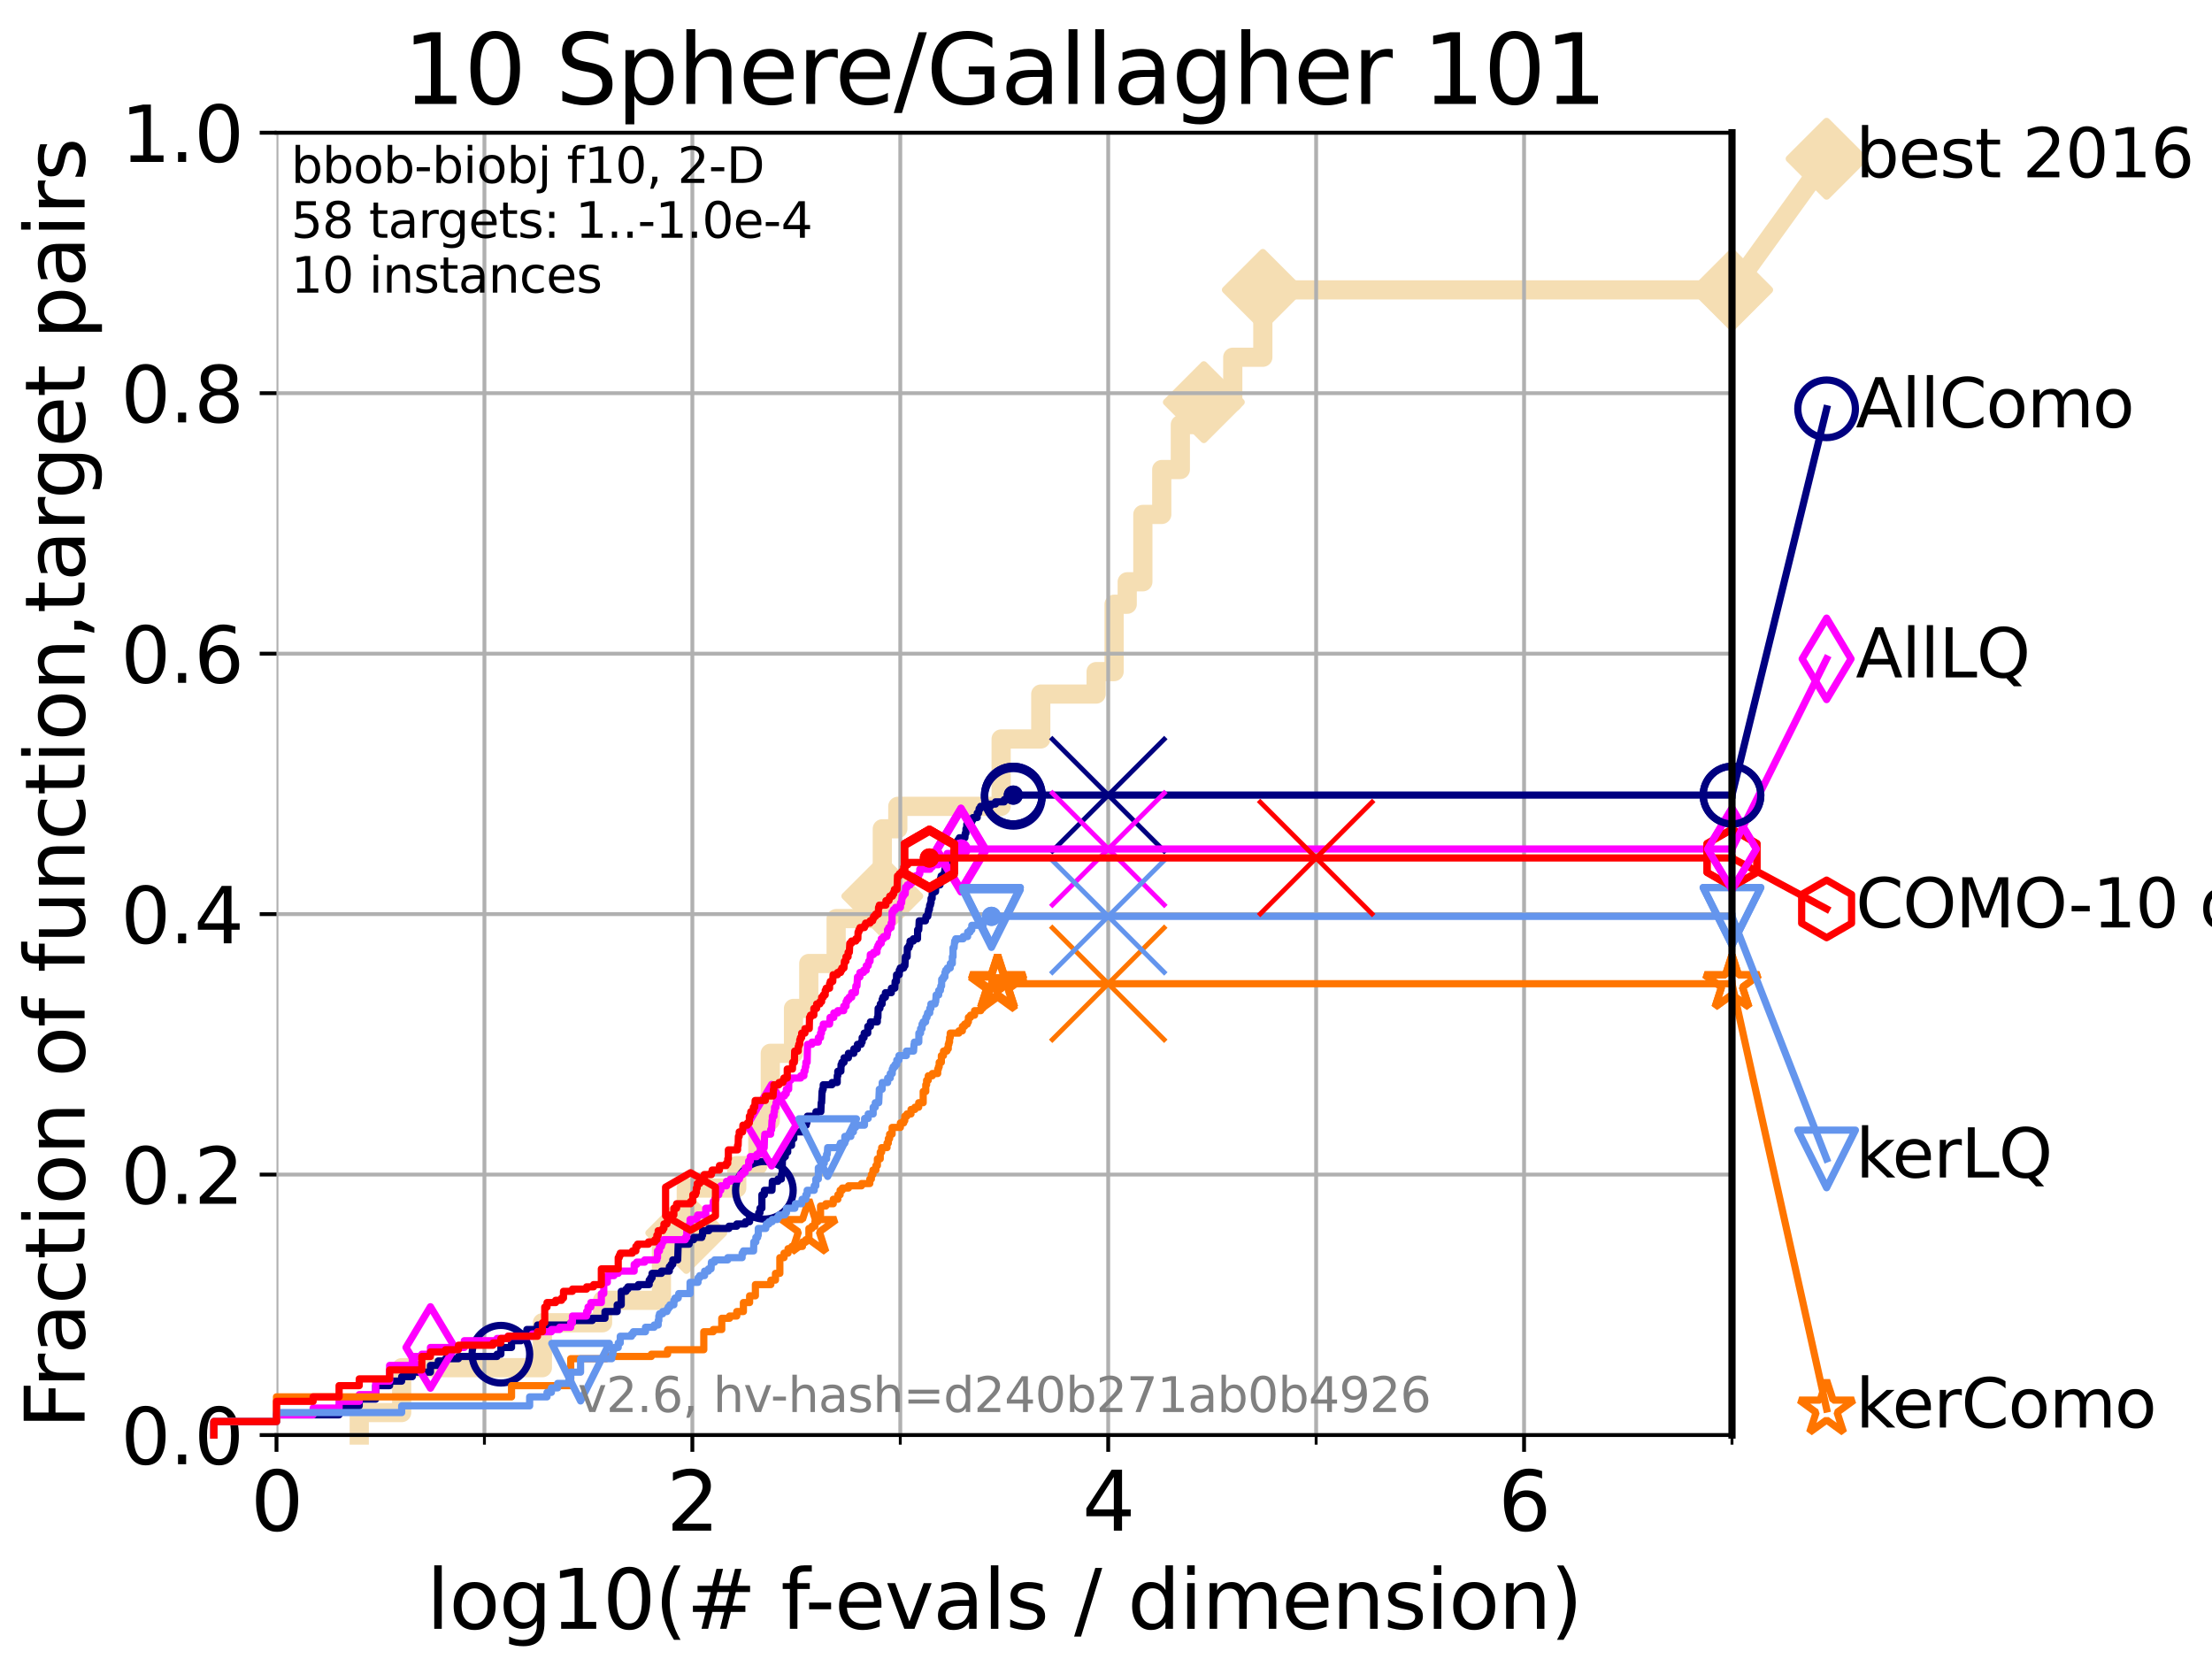 <?xml version="1.0" encoding="utf-8" standalone="no"?>
<!DOCTYPE svg PUBLIC "-//W3C//DTD SVG 1.1//EN"
  "http://www.w3.org/Graphics/SVG/1.1/DTD/svg11.dtd">
<svg xmlns:xlink="http://www.w3.org/1999/xlink" width="460.8pt" height="345.6pt" viewBox="0 0 460.8 345.6" xmlns="http://www.w3.org/2000/svg" version="1.1">
 <defs>
  <style type="text/css">*{stroke-linejoin: round; stroke-linecap: butt}</style>
 </defs>
 <g id="figure_1">
  <g id="patch_1">
   <path d="M 0 345.6 
L 460.8 345.6 
L 460.8 0 
L 0 0 
z
" style="fill: #ffffff"/>
  </g>
  <g id="axes_1">
   <g id="patch_2">
    <path d="M 57.6 298.944 
L 360.806 298.944 
L 360.806 27.648 
L 57.6 27.648 
z
" style="fill: #ffffff"/>
   </g>
   <g id="line2d_1">
    <path d="M 74.837 298.944 
L 74.837 294.266 
L 83.678 294.266 
L 83.678 284.911 
L 112.989 284.911 
L 112.989 275.556 
L 125.527 275.556 
L 125.527 270.879 
L 137.788 270.879 
L 137.788 256.846 
L 142.966 256.846 
L 142.966 247.491 
L 153.479 247.491 
L 153.479 242.814 
L 157.871 242.814 
L 157.871 233.459 
L 160.463 233.459 
L 160.463 219.426 
L 165.3 219.426 
L 165.3 210.071 
L 168.483 210.071 
L 168.483 200.716 
L 174.184 200.716 
L 174.184 191.361 
L 181.869 191.361 
L 181.869 186.684 
L 183.801 186.684 
L 183.801 172.651 
L 187.031 172.651 
L 187.031 167.974 
L 208.554 167.974 
L 208.554 153.941 
L 216.809 153.941 
L 216.809 144.586 
L 228.345 144.586 
L 228.345 139.908 
L 232.086 139.908 
L 232.086 125.876 
L 234.82 125.876 
L 234.82 121.198 
L 238.077 121.198 
L 238.077 107.166 
L 242.014 107.166 
L 242.014 97.811 
L 245.886 97.811 
L 245.886 88.456 
L 250.78 88.456 
L 250.78 83.778 
L 256.809 83.778 
L 256.809 74.423 
L 263.069 74.423 
L 263.069 60.391 
L 360.806 60.391 
" style="fill: none; stroke: #f5deb3; stroke-width: 4; stroke-linecap: square"/>
   </g>
   <g id="line2d_2">
    <defs>
     <path id="m0d97771d60" d="M -0 7.778 
L 7.778 0 
L 0 -7.778 
L -7.778 -0 
z
" style="stroke: #f5deb3; stroke-width: 1.5; stroke-linejoin: miter"/>
    </defs>
    <g>
     <use xlink:href="#m0d97771d60" x="142.966" y="256.846" style="fill: #f5deb3; stroke: #f5deb3; stroke-width: 1.5; stroke-linejoin: miter"/>
     <use xlink:href="#m0d97771d60" x="183.801" y="186.684" style="fill: #f5deb3; stroke: #f5deb3; stroke-width: 1.5; stroke-linejoin: miter"/>
     <use xlink:href="#m0d97771d60" x="250.78" y="83.778" style="fill: #f5deb3; stroke: #f5deb3; stroke-width: 1.5; stroke-linejoin: miter"/>
     <use xlink:href="#m0d97771d60" x="263.069" y="60.391" style="fill: #f5deb3; stroke: #f5deb3; stroke-width: 1.5; stroke-linejoin: miter"/>
     <use xlink:href="#m0d97771d60" x="360.806" y="60.391" style="fill: #f5deb3; stroke: #f5deb3; stroke-width: 1.5; stroke-linejoin: miter"/>
    </g>
   </g>
   <g id="line2d_3">
    <path style="fill: none; stroke: #f5deb3; stroke-width: 4; stroke-linecap: square"/>
    <g/>
   </g>
   <g id="line2d_4">
    <path d="M 360.806 60.391 
L 380.515 33.074 
" style="fill: none; stroke: #f5deb3; stroke-width: 4; stroke-linecap: square"/>
    <g>
     <use xlink:href="#m0d97771d60" x="360.806" y="60.391" style="fill: #f5deb3; stroke: #f5deb3; stroke-width: 1.5; stroke-linejoin: miter"/>
     <use xlink:href="#m0d97771d60" x="380.515" y="33.074" style="fill: #f5deb3; stroke: #f5deb3; stroke-width: 1.5; stroke-linejoin: miter"/>
    </g>
   </g>
   <g id="matplotlib.axis_1">
    <g id="xtick_1">
     <g id="line2d_5">
      <path d="M 57.6 298.944 
L 57.6 27.648 
" clip-path="url(#p2c1053b0e2)" style="fill: none; stroke: #b0b0b0; stroke-width: 0.8; stroke-linecap: square"/>
     </g>
     <g id="line2d_6">
      <defs>
       <path id="m667fb9fe74" d="M 0 0 
L 0 3.5 
" style="stroke: #000000; stroke-width: 0.8"/>
      </defs>
      <g>
       <use xlink:href="#m667fb9fe74" x="57.6" y="298.944" style="stroke: #000000; stroke-width: 0.8"/>
      </g>
     </g>
     <g id="text_1">
      <!-- 0 -->
      <g transform="translate(52.192 318.861) scale(0.17 -0.17)">
       <defs>
        <path id="DejaVuSans-30" d="M 2034 4250 
Q 1547 4250 1301 3770 
Q 1056 3291 1056 2328 
Q 1056 1369 1301 889 
Q 1547 409 2034 409 
Q 2525 409 2770 889 
Q 3016 1369 3016 2328 
Q 3016 3291 2770 3770 
Q 2525 4250 2034 4250 
z
M 2034 4750 
Q 2819 4750 3233 4129 
Q 3647 3509 3647 2328 
Q 3647 1150 3233 529 
Q 2819 -91 2034 -91 
Q 1250 -91 836 529 
Q 422 1150 422 2328 
Q 422 3509 836 4129 
Q 1250 4750 2034 4750 
z
" transform="scale(0.016)"/>
       </defs>
       <use xlink:href="#DejaVuSans-30"/>
      </g>
     </g>
    </g>
    <g id="xtick_2">
     <g id="line2d_7">
      <path d="M 144.23 298.944 
L 144.23 27.648 
" clip-path="url(#p2c1053b0e2)" style="fill: none; stroke: #b0b0b0; stroke-width: 0.8; stroke-linecap: square"/>
     </g>
     <g id="line2d_8">
      <g>
       <use xlink:href="#m667fb9fe74" x="144.23" y="298.944" style="stroke: #000000; stroke-width: 0.8"/>
      </g>
     </g>
     <g id="text_2">
      <!-- 2 -->
      <g transform="translate(138.822 318.861) scale(0.17 -0.17)">
       <defs>
        <path id="DejaVuSans-32" d="M 1228 531 
L 3431 531 
L 3431 0 
L 469 0 
L 469 531 
Q 828 903 1448 1529 
Q 2069 2156 2228 2338 
Q 2531 2678 2651 2914 
Q 2772 3150 2772 3378 
Q 2772 3750 2511 3984 
Q 2250 4219 1831 4219 
Q 1534 4219 1204 4116 
Q 875 4013 500 3803 
L 500 4441 
Q 881 4594 1212 4672 
Q 1544 4750 1819 4750 
Q 2544 4750 2975 4387 
Q 3406 4025 3406 3419 
Q 3406 3131 3298 2873 
Q 3191 2616 2906 2266 
Q 2828 2175 2409 1742 
Q 1991 1309 1228 531 
z
" transform="scale(0.016)"/>
       </defs>
       <use xlink:href="#DejaVuSans-32"/>
      </g>
     </g>
    </g>
    <g id="xtick_3">
     <g id="line2d_9">
      <path d="M 230.861 298.944 
L 230.861 27.648 
" clip-path="url(#p2c1053b0e2)" style="fill: none; stroke: #b0b0b0; stroke-width: 0.8; stroke-linecap: square"/>
     </g>
     <g id="line2d_10">
      <g>
       <use xlink:href="#m667fb9fe74" x="230.861" y="298.944" style="stroke: #000000; stroke-width: 0.8"/>
      </g>
     </g>
     <g id="text_3">
      <!-- 4 -->
      <g transform="translate(225.453 318.861) scale(0.17 -0.17)">
       <defs>
        <path id="DejaVuSans-34" d="M 2419 4116 
L 825 1625 
L 2419 1625 
L 2419 4116 
z
M 2253 4666 
L 3047 4666 
L 3047 1625 
L 3713 1625 
L 3713 1100 
L 3047 1100 
L 3047 0 
L 2419 0 
L 2419 1100 
L 313 1100 
L 313 1709 
L 2253 4666 
z
" transform="scale(0.016)"/>
       </defs>
       <use xlink:href="#DejaVuSans-34"/>
      </g>
     </g>
    </g>
    <g id="xtick_4">
     <g id="line2d_11">
      <path d="M 317.491 298.944 
L 317.491 27.648 
" clip-path="url(#p2c1053b0e2)" style="fill: none; stroke: #b0b0b0; stroke-width: 0.8; stroke-linecap: square"/>
     </g>
     <g id="line2d_12">
      <g>
       <use xlink:href="#m667fb9fe74" x="317.491" y="298.944" style="stroke: #000000; stroke-width: 0.8"/>
      </g>
     </g>
     <g id="text_4">
      <!-- 6 -->
      <g transform="translate(312.083 318.861) scale(0.17 -0.17)">
       <defs>
        <path id="DejaVuSans-36" d="M 2113 2584 
Q 1688 2584 1439 2293 
Q 1191 2003 1191 1497 
Q 1191 994 1439 701 
Q 1688 409 2113 409 
Q 2538 409 2786 701 
Q 3034 994 3034 1497 
Q 3034 2003 2786 2293 
Q 2538 2584 2113 2584 
z
M 3366 4563 
L 3366 3988 
Q 3128 4100 2886 4159 
Q 2644 4219 2406 4219 
Q 1781 4219 1451 3797 
Q 1122 3375 1075 2522 
Q 1259 2794 1537 2939 
Q 1816 3084 2150 3084 
Q 2853 3084 3261 2657 
Q 3669 2231 3669 1497 
Q 3669 778 3244 343 
Q 2819 -91 2113 -91 
Q 1303 -91 875 529 
Q 447 1150 447 2328 
Q 447 3434 972 4092 
Q 1497 4750 2381 4750 
Q 2619 4750 2861 4703 
Q 3103 4656 3366 4563 
z
" transform="scale(0.016)"/>
       </defs>
       <use xlink:href="#DejaVuSans-36"/>
      </g>
     </g>
    </g>
    <g id="xtick_5">
     <g id="line2d_13">
      <path d="M 100.915 298.944 
L 100.915 27.648 
" clip-path="url(#p2c1053b0e2)" style="fill: none; stroke: #b0b0b0; stroke-width: 0.8; stroke-linecap: square"/>
     </g>
     <g id="line2d_14">
      <defs>
       <path id="m5c418da48b" d="M 0 0 
L 0 2 
" style="stroke: #000000; stroke-width: 0.6"/>
      </defs>
      <g>
       <use xlink:href="#m5c418da48b" x="100.915" y="298.944" style="stroke: #000000; stroke-width: 0.6"/>
      </g>
     </g>
    </g>
    <g id="xtick_6">
     <g id="line2d_15">
      <path d="M 187.546 298.944 
L 187.546 27.648 
" clip-path="url(#p2c1053b0e2)" style="fill: none; stroke: #b0b0b0; stroke-width: 0.8; stroke-linecap: square"/>
     </g>
     <g id="line2d_16">
      <g>
       <use xlink:href="#m5c418da48b" x="187.546" y="298.944" style="stroke: #000000; stroke-width: 0.6"/>
      </g>
     </g>
    </g>
    <g id="xtick_7">
     <g id="line2d_17">
      <path d="M 274.176 298.944 
L 274.176 27.648 
" clip-path="url(#p2c1053b0e2)" style="fill: none; stroke: #b0b0b0; stroke-width: 0.8; stroke-linecap: square"/>
     </g>
     <g id="line2d_18">
      <g>
       <use xlink:href="#m5c418da48b" x="274.176" y="298.944" style="stroke: #000000; stroke-width: 0.6"/>
      </g>
     </g>
    </g>
    <g id="xtick_8">
     <g id="line2d_19">
      <path d="M 360.806 298.944 
L 360.806 27.648 
" clip-path="url(#p2c1053b0e2)" style="fill: none; stroke: #b0b0b0; stroke-width: 0.8; stroke-linecap: square"/>
     </g>
     <g id="line2d_20">
      <g>
       <use xlink:href="#m5c418da48b" x="360.806" y="298.944" style="stroke: #000000; stroke-width: 0.6"/>
      </g>
     </g>
    </g>
    <g id="text_5">
     <!-- log10(# f-evals / dimension) -->
     <g transform="translate(88.823 339.314) scale(0.17 -0.17)">
      <defs>
       <path id="DejaVuSans-6c" d="M 603 4863 
L 1178 4863 
L 1178 0 
L 603 0 
L 603 4863 
z
" transform="scale(0.016)"/>
       <path id="DejaVuSans-6f" d="M 1959 3097 
Q 1497 3097 1228 2736 
Q 959 2375 959 1747 
Q 959 1119 1226 758 
Q 1494 397 1959 397 
Q 2419 397 2687 759 
Q 2956 1122 2956 1747 
Q 2956 2369 2687 2733 
Q 2419 3097 1959 3097 
z
M 1959 3584 
Q 2709 3584 3137 3096 
Q 3566 2609 3566 1747 
Q 3566 888 3137 398 
Q 2709 -91 1959 -91 
Q 1206 -91 779 398 
Q 353 888 353 1747 
Q 353 2609 779 3096 
Q 1206 3584 1959 3584 
z
" transform="scale(0.016)"/>
       <path id="DejaVuSans-67" d="M 2906 1791 
Q 2906 2416 2648 2759 
Q 2391 3103 1925 3103 
Q 1463 3103 1205 2759 
Q 947 2416 947 1791 
Q 947 1169 1205 825 
Q 1463 481 1925 481 
Q 2391 481 2648 825 
Q 2906 1169 2906 1791 
z
M 3481 434 
Q 3481 -459 3084 -895 
Q 2688 -1331 1869 -1331 
Q 1566 -1331 1297 -1286 
Q 1028 -1241 775 -1147 
L 775 -588 
Q 1028 -725 1275 -790 
Q 1522 -856 1778 -856 
Q 2344 -856 2625 -561 
Q 2906 -266 2906 331 
L 2906 616 
Q 2728 306 2450 153 
Q 2172 0 1784 0 
Q 1141 0 747 490 
Q 353 981 353 1791 
Q 353 2603 747 3093 
Q 1141 3584 1784 3584 
Q 2172 3584 2450 3431 
Q 2728 3278 2906 2969 
L 2906 3500 
L 3481 3500 
L 3481 434 
z
" transform="scale(0.016)"/>
       <path id="DejaVuSans-31" d="M 794 531 
L 1825 531 
L 1825 4091 
L 703 3866 
L 703 4441 
L 1819 4666 
L 2450 4666 
L 2450 531 
L 3481 531 
L 3481 0 
L 794 0 
L 794 531 
z
" transform="scale(0.016)"/>
       <path id="DejaVuSans-28" d="M 1984 4856 
Q 1566 4138 1362 3434 
Q 1159 2731 1159 2009 
Q 1159 1288 1364 580 
Q 1569 -128 1984 -844 
L 1484 -844 
Q 1016 -109 783 600 
Q 550 1309 550 2009 
Q 550 2706 781 3412 
Q 1013 4119 1484 4856 
L 1984 4856 
z
" transform="scale(0.016)"/>
       <path id="DejaVuSans-23" d="M 3272 2816 
L 2363 2816 
L 2100 1772 
L 3016 1772 
L 3272 2816 
z
M 2803 4594 
L 2478 3297 
L 3391 3297 
L 3719 4594 
L 4219 4594 
L 3897 3297 
L 4872 3297 
L 4872 2816 
L 3775 2816 
L 3519 1772 
L 4513 1772 
L 4513 1294 
L 3397 1294 
L 3072 0 
L 2572 0 
L 2894 1294 
L 1978 1294 
L 1656 0 
L 1153 0 
L 1478 1294 
L 494 1294 
L 494 1772 
L 1594 1772 
L 1856 2816 
L 850 2816 
L 850 3297 
L 1978 3297 
L 2297 4594 
L 2803 4594 
z
" transform="scale(0.016)"/>
       <path id="DejaVuSans-20" transform="scale(0.016)"/>
       <path id="DejaVuSans-66" d="M 2375 4863 
L 2375 4384 
L 1825 4384 
Q 1516 4384 1395 4259 
Q 1275 4134 1275 3809 
L 1275 3500 
L 2222 3500 
L 2222 3053 
L 1275 3053 
L 1275 0 
L 697 0 
L 697 3053 
L 147 3053 
L 147 3500 
L 697 3500 
L 697 3744 
Q 697 4328 969 4595 
Q 1241 4863 1831 4863 
L 2375 4863 
z
" transform="scale(0.016)"/>
       <path id="DejaVuSans-2d" d="M 313 2009 
L 1997 2009 
L 1997 1497 
L 313 1497 
L 313 2009 
z
" transform="scale(0.016)"/>
       <path id="DejaVuSans-65" d="M 3597 1894 
L 3597 1613 
L 953 1613 
Q 991 1019 1311 708 
Q 1631 397 2203 397 
Q 2534 397 2845 478 
Q 3156 559 3463 722 
L 3463 178 
Q 3153 47 2828 -22 
Q 2503 -91 2169 -91 
Q 1331 -91 842 396 
Q 353 884 353 1716 
Q 353 2575 817 3079 
Q 1281 3584 2069 3584 
Q 2775 3584 3186 3129 
Q 3597 2675 3597 1894 
z
M 3022 2063 
Q 3016 2534 2758 2815 
Q 2500 3097 2075 3097 
Q 1594 3097 1305 2825 
Q 1016 2553 972 2059 
L 3022 2063 
z
" transform="scale(0.016)"/>
       <path id="DejaVuSans-76" d="M 191 3500 
L 800 3500 
L 1894 563 
L 2988 3500 
L 3597 3500 
L 2284 0 
L 1503 0 
L 191 3500 
z
" transform="scale(0.016)"/>
       <path id="DejaVuSans-61" d="M 2194 1759 
Q 1497 1759 1228 1600 
Q 959 1441 959 1056 
Q 959 750 1161 570 
Q 1363 391 1709 391 
Q 2188 391 2477 730 
Q 2766 1069 2766 1631 
L 2766 1759 
L 2194 1759 
z
M 3341 1997 
L 3341 0 
L 2766 0 
L 2766 531 
Q 2569 213 2275 61 
Q 1981 -91 1556 -91 
Q 1019 -91 701 211 
Q 384 513 384 1019 
Q 384 1609 779 1909 
Q 1175 2209 1959 2209 
L 2766 2209 
L 2766 2266 
Q 2766 2663 2505 2880 
Q 2244 3097 1772 3097 
Q 1472 3097 1187 3025 
Q 903 2953 641 2809 
L 641 3341 
Q 956 3463 1253 3523 
Q 1550 3584 1831 3584 
Q 2591 3584 2966 3190 
Q 3341 2797 3341 1997 
z
" transform="scale(0.016)"/>
       <path id="DejaVuSans-73" d="M 2834 3397 
L 2834 2853 
Q 2591 2978 2328 3040 
Q 2066 3103 1784 3103 
Q 1356 3103 1142 2972 
Q 928 2841 928 2578 
Q 928 2378 1081 2264 
Q 1234 2150 1697 2047 
L 1894 2003 
Q 2506 1872 2764 1633 
Q 3022 1394 3022 966 
Q 3022 478 2636 193 
Q 2250 -91 1575 -91 
Q 1294 -91 989 -36 
Q 684 19 347 128 
L 347 722 
Q 666 556 975 473 
Q 1284 391 1588 391 
Q 1994 391 2212 530 
Q 2431 669 2431 922 
Q 2431 1156 2273 1281 
Q 2116 1406 1581 1522 
L 1381 1569 
Q 847 1681 609 1914 
Q 372 2147 372 2553 
Q 372 3047 722 3315 
Q 1072 3584 1716 3584 
Q 2034 3584 2315 3537 
Q 2597 3491 2834 3397 
z
" transform="scale(0.016)"/>
       <path id="DejaVuSans-2f" d="M 1625 4666 
L 2156 4666 
L 531 -594 
L 0 -594 
L 1625 4666 
z
" transform="scale(0.016)"/>
       <path id="DejaVuSans-64" d="M 2906 2969 
L 2906 4863 
L 3481 4863 
L 3481 0 
L 2906 0 
L 2906 525 
Q 2725 213 2448 61 
Q 2172 -91 1784 -91 
Q 1150 -91 751 415 
Q 353 922 353 1747 
Q 353 2572 751 3078 
Q 1150 3584 1784 3584 
Q 2172 3584 2448 3432 
Q 2725 3281 2906 2969 
z
M 947 1747 
Q 947 1113 1208 752 
Q 1469 391 1925 391 
Q 2381 391 2643 752 
Q 2906 1113 2906 1747 
Q 2906 2381 2643 2742 
Q 2381 3103 1925 3103 
Q 1469 3103 1208 2742 
Q 947 2381 947 1747 
z
" transform="scale(0.016)"/>
       <path id="DejaVuSans-69" d="M 603 3500 
L 1178 3500 
L 1178 0 
L 603 0 
L 603 3500 
z
M 603 4863 
L 1178 4863 
L 1178 4134 
L 603 4134 
L 603 4863 
z
" transform="scale(0.016)"/>
       <path id="DejaVuSans-6d" d="M 3328 2828 
Q 3544 3216 3844 3400 
Q 4144 3584 4550 3584 
Q 5097 3584 5394 3201 
Q 5691 2819 5691 2113 
L 5691 0 
L 5113 0 
L 5113 2094 
Q 5113 2597 4934 2840 
Q 4756 3084 4391 3084 
Q 3944 3084 3684 2787 
Q 3425 2491 3425 1978 
L 3425 0 
L 2847 0 
L 2847 2094 
Q 2847 2600 2669 2842 
Q 2491 3084 2119 3084 
Q 1678 3084 1418 2786 
Q 1159 2488 1159 1978 
L 1159 0 
L 581 0 
L 581 3500 
L 1159 3500 
L 1159 2956 
Q 1356 3278 1631 3431 
Q 1906 3584 2284 3584 
Q 2666 3584 2933 3390 
Q 3200 3197 3328 2828 
z
" transform="scale(0.016)"/>
       <path id="DejaVuSans-6e" d="M 3513 2113 
L 3513 0 
L 2938 0 
L 2938 2094 
Q 2938 2591 2744 2837 
Q 2550 3084 2163 3084 
Q 1697 3084 1428 2787 
Q 1159 2491 1159 1978 
L 1159 0 
L 581 0 
L 581 3500 
L 1159 3500 
L 1159 2956 
Q 1366 3272 1645 3428 
Q 1925 3584 2291 3584 
Q 2894 3584 3203 3211 
Q 3513 2838 3513 2113 
z
" transform="scale(0.016)"/>
       <path id="DejaVuSans-29" d="M 513 4856 
L 1013 4856 
Q 1481 4119 1714 3412 
Q 1947 2706 1947 2009 
Q 1947 1309 1714 600 
Q 1481 -109 1013 -844 
L 513 -844 
Q 928 -128 1133 580 
Q 1338 1288 1338 2009 
Q 1338 2731 1133 3434 
Q 928 4138 513 4856 
z
" transform="scale(0.016)"/>
      </defs>
      <use xlink:href="#DejaVuSans-6c"/>
      <use xlink:href="#DejaVuSans-6f" x="27.783"/>
      <use xlink:href="#DejaVuSans-67" x="88.965"/>
      <use xlink:href="#DejaVuSans-31" x="152.441"/>
      <use xlink:href="#DejaVuSans-30" x="216.064"/>
      <use xlink:href="#DejaVuSans-28" x="279.688"/>
      <use xlink:href="#DejaVuSans-23" x="318.701"/>
      <use xlink:href="#DejaVuSans-20" x="402.49"/>
      <use xlink:href="#DejaVuSans-66" x="434.277"/>
      <use xlink:href="#DejaVuSans-2d" x="463.982"/>
      <use xlink:href="#DejaVuSans-65" x="500.066"/>
      <use xlink:href="#DejaVuSans-76" x="561.59"/>
      <use xlink:href="#DejaVuSans-61" x="620.77"/>
      <use xlink:href="#DejaVuSans-6c" x="682.049"/>
      <use xlink:href="#DejaVuSans-73" x="709.832"/>
      <use xlink:href="#DejaVuSans-20" x="761.932"/>
      <use xlink:href="#DejaVuSans-2f" x="793.719"/>
      <use xlink:href="#DejaVuSans-20" x="827.41"/>
      <use xlink:href="#DejaVuSans-64" x="859.197"/>
      <use xlink:href="#DejaVuSans-69" x="922.674"/>
      <use xlink:href="#DejaVuSans-6d" x="950.457"/>
      <use xlink:href="#DejaVuSans-65" x="1047.869"/>
      <use xlink:href="#DejaVuSans-6e" x="1109.393"/>
      <use xlink:href="#DejaVuSans-73" x="1172.771"/>
      <use xlink:href="#DejaVuSans-69" x="1224.871"/>
      <use xlink:href="#DejaVuSans-6f" x="1252.654"/>
      <use xlink:href="#DejaVuSans-6e" x="1313.836"/>
      <use xlink:href="#DejaVuSans-29" x="1377.215"/>
     </g>
    </g>
   </g>
   <g id="matplotlib.axis_2">
    <g id="ytick_1">
     <g id="line2d_21">
      <path d="M 57.6 298.944 
L 360.806 298.944 
" clip-path="url(#p2c1053b0e2)" style="fill: none; stroke: #b0b0b0; stroke-width: 0.8; stroke-linecap: square"/>
     </g>
     <g id="line2d_22">
      <defs>
       <path id="mfaa317b138" d="M 0 0 
L -3.5 0 
" style="stroke: #000000; stroke-width: 0.8"/>
      </defs>
      <g>
       <use xlink:href="#mfaa317b138" x="57.6" y="298.944" style="stroke: #000000; stroke-width: 0.8"/>
      </g>
     </g>
     <g id="text_6">
      <!-- 0.0 -->
      <g transform="translate(25.155 305.023) scale(0.16 -0.16)">
       <defs>
        <path id="DejaVuSans-2e" d="M 684 794 
L 1344 794 
L 1344 0 
L 684 0 
L 684 794 
z
" transform="scale(0.016)"/>
       </defs>
       <use xlink:href="#DejaVuSans-30"/>
       <use xlink:href="#DejaVuSans-2e" x="63.623"/>
       <use xlink:href="#DejaVuSans-30" x="95.41"/>
      </g>
     </g>
    </g>
    <g id="ytick_2">
     <g id="line2d_23">
      <path d="M 57.6 244.685 
L 360.806 244.685 
" clip-path="url(#p2c1053b0e2)" style="fill: none; stroke: #b0b0b0; stroke-width: 0.8; stroke-linecap: square"/>
     </g>
     <g id="line2d_24">
      <g>
       <use xlink:href="#mfaa317b138" x="57.6" y="244.685" style="stroke: #000000; stroke-width: 0.8"/>
      </g>
     </g>
     <g id="text_7">
      <!-- 0.2 -->
      <g transform="translate(25.155 250.764) scale(0.16 -0.16)">
       <use xlink:href="#DejaVuSans-30"/>
       <use xlink:href="#DejaVuSans-2e" x="63.623"/>
       <use xlink:href="#DejaVuSans-32" x="95.41"/>
      </g>
     </g>
    </g>
    <g id="ytick_3">
     <g id="line2d_25">
      <path d="M 57.6 190.426 
L 360.806 190.426 
" clip-path="url(#p2c1053b0e2)" style="fill: none; stroke: #b0b0b0; stroke-width: 0.8; stroke-linecap: square"/>
     </g>
     <g id="line2d_26">
      <g>
       <use xlink:href="#mfaa317b138" x="57.6" y="190.426" style="stroke: #000000; stroke-width: 0.8"/>
      </g>
     </g>
     <g id="text_8">
      <!-- 0.4 -->
      <g transform="translate(25.155 196.504) scale(0.16 -0.16)">
       <use xlink:href="#DejaVuSans-30"/>
       <use xlink:href="#DejaVuSans-2e" x="63.623"/>
       <use xlink:href="#DejaVuSans-34" x="95.41"/>
      </g>
     </g>
    </g>
    <g id="ytick_4">
     <g id="line2d_27">
      <path d="M 57.6 136.166 
L 360.806 136.166 
" clip-path="url(#p2c1053b0e2)" style="fill: none; stroke: #b0b0b0; stroke-width: 0.8; stroke-linecap: square"/>
     </g>
     <g id="line2d_28">
      <g>
       <use xlink:href="#mfaa317b138" x="57.6" y="136.166" style="stroke: #000000; stroke-width: 0.8"/>
      </g>
     </g>
     <g id="text_9">
      <!-- 0.6 -->
      <g transform="translate(25.155 142.245) scale(0.16 -0.16)">
       <use xlink:href="#DejaVuSans-30"/>
       <use xlink:href="#DejaVuSans-2e" x="63.623"/>
       <use xlink:href="#DejaVuSans-36" x="95.41"/>
      </g>
     </g>
    </g>
    <g id="ytick_5">
     <g id="line2d_29">
      <path d="M 57.6 81.907 
L 360.806 81.907 
" clip-path="url(#p2c1053b0e2)" style="fill: none; stroke: #b0b0b0; stroke-width: 0.8; stroke-linecap: square"/>
     </g>
     <g id="line2d_30">
      <g>
       <use xlink:href="#mfaa317b138" x="57.6" y="81.907" style="stroke: #000000; stroke-width: 0.8"/>
      </g>
     </g>
     <g id="text_10">
      <!-- 0.8 -->
      <g transform="translate(25.155 87.986) scale(0.16 -0.16)">
       <defs>
        <path id="DejaVuSans-38" d="M 2034 2216 
Q 1584 2216 1326 1975 
Q 1069 1734 1069 1313 
Q 1069 891 1326 650 
Q 1584 409 2034 409 
Q 2484 409 2743 651 
Q 3003 894 3003 1313 
Q 3003 1734 2745 1975 
Q 2488 2216 2034 2216 
z
M 1403 2484 
Q 997 2584 770 2862 
Q 544 3141 544 3541 
Q 544 4100 942 4425 
Q 1341 4750 2034 4750 
Q 2731 4750 3128 4425 
Q 3525 4100 3525 3541 
Q 3525 3141 3298 2862 
Q 3072 2584 2669 2484 
Q 3125 2378 3379 2068 
Q 3634 1759 3634 1313 
Q 3634 634 3220 271 
Q 2806 -91 2034 -91 
Q 1263 -91 848 271 
Q 434 634 434 1313 
Q 434 1759 690 2068 
Q 947 2378 1403 2484 
z
M 1172 3481 
Q 1172 3119 1398 2916 
Q 1625 2713 2034 2713 
Q 2441 2713 2670 2916 
Q 2900 3119 2900 3481 
Q 2900 3844 2670 4047 
Q 2441 4250 2034 4250 
Q 1625 4250 1398 4047 
Q 1172 3844 1172 3481 
z
" transform="scale(0.016)"/>
       </defs>
       <use xlink:href="#DejaVuSans-30"/>
       <use xlink:href="#DejaVuSans-2e" x="63.623"/>
       <use xlink:href="#DejaVuSans-38" x="95.41"/>
      </g>
     </g>
    </g>
    <g id="ytick_6">
     <g id="line2d_31">
      <path d="M 57.6 27.648 
L 360.806 27.648 
" clip-path="url(#p2c1053b0e2)" style="fill: none; stroke: #b0b0b0; stroke-width: 0.8; stroke-linecap: square"/>
     </g>
     <g id="line2d_32">
      <g>
       <use xlink:href="#mfaa317b138" x="57.6" y="27.648" style="stroke: #000000; stroke-width: 0.8"/>
      </g>
     </g>
     <g id="text_11">
      <!-- 1.0 -->
      <g transform="translate(25.155 33.727) scale(0.16 -0.16)">
       <use xlink:href="#DejaVuSans-31"/>
       <use xlink:href="#DejaVuSans-2e" x="63.623"/>
       <use xlink:href="#DejaVuSans-30" x="95.41"/>
      </g>
     </g>
    </g>
    <g id="text_12">
     <!-- Fraction of function,target pairs -->
     <g transform="translate(17.62 297.681) rotate(-90) scale(0.17 -0.17)">
      <defs>
       <path id="DejaVuSans-46" d="M 628 4666 
L 3309 4666 
L 3309 4134 
L 1259 4134 
L 1259 2759 
L 3109 2759 
L 3109 2228 
L 1259 2228 
L 1259 0 
L 628 0 
L 628 4666 
z
" transform="scale(0.016)"/>
       <path id="DejaVuSans-72" d="M 2631 2963 
Q 2534 3019 2420 3045 
Q 2306 3072 2169 3072 
Q 1681 3072 1420 2755 
Q 1159 2438 1159 1844 
L 1159 0 
L 581 0 
L 581 3500 
L 1159 3500 
L 1159 2956 
Q 1341 3275 1631 3429 
Q 1922 3584 2338 3584 
Q 2397 3584 2469 3576 
Q 2541 3569 2628 3553 
L 2631 2963 
z
" transform="scale(0.016)"/>
       <path id="DejaVuSans-63" d="M 3122 3366 
L 3122 2828 
Q 2878 2963 2633 3030 
Q 2388 3097 2138 3097 
Q 1578 3097 1268 2742 
Q 959 2388 959 1747 
Q 959 1106 1268 751 
Q 1578 397 2138 397 
Q 2388 397 2633 464 
Q 2878 531 3122 666 
L 3122 134 
Q 2881 22 2623 -34 
Q 2366 -91 2075 -91 
Q 1284 -91 818 406 
Q 353 903 353 1747 
Q 353 2603 823 3093 
Q 1294 3584 2113 3584 
Q 2378 3584 2631 3529 
Q 2884 3475 3122 3366 
z
" transform="scale(0.016)"/>
       <path id="DejaVuSans-74" d="M 1172 4494 
L 1172 3500 
L 2356 3500 
L 2356 3053 
L 1172 3053 
L 1172 1153 
Q 1172 725 1289 603 
Q 1406 481 1766 481 
L 2356 481 
L 2356 0 
L 1766 0 
Q 1100 0 847 248 
Q 594 497 594 1153 
L 594 3053 
L 172 3053 
L 172 3500 
L 594 3500 
L 594 4494 
L 1172 4494 
z
" transform="scale(0.016)"/>
       <path id="DejaVuSans-75" d="M 544 1381 
L 544 3500 
L 1119 3500 
L 1119 1403 
Q 1119 906 1312 657 
Q 1506 409 1894 409 
Q 2359 409 2629 706 
Q 2900 1003 2900 1516 
L 2900 3500 
L 3475 3500 
L 3475 0 
L 2900 0 
L 2900 538 
Q 2691 219 2414 64 
Q 2138 -91 1772 -91 
Q 1169 -91 856 284 
Q 544 659 544 1381 
z
M 1991 3584 
L 1991 3584 
z
" transform="scale(0.016)"/>
       <path id="DejaVuSans-2c" d="M 750 794 
L 1409 794 
L 1409 256 
L 897 -744 
L 494 -744 
L 750 256 
L 750 794 
z
" transform="scale(0.016)"/>
       <path id="DejaVuSans-70" d="M 1159 525 
L 1159 -1331 
L 581 -1331 
L 581 3500 
L 1159 3500 
L 1159 2969 
Q 1341 3281 1617 3432 
Q 1894 3584 2278 3584 
Q 2916 3584 3314 3078 
Q 3713 2572 3713 1747 
Q 3713 922 3314 415 
Q 2916 -91 2278 -91 
Q 1894 -91 1617 61 
Q 1341 213 1159 525 
z
M 3116 1747 
Q 3116 2381 2855 2742 
Q 2594 3103 2138 3103 
Q 1681 3103 1420 2742 
Q 1159 2381 1159 1747 
Q 1159 1113 1420 752 
Q 1681 391 2138 391 
Q 2594 391 2855 752 
Q 3116 1113 3116 1747 
z
" transform="scale(0.016)"/>
      </defs>
      <use xlink:href="#DejaVuSans-46"/>
      <use xlink:href="#DejaVuSans-72" x="50.27"/>
      <use xlink:href="#DejaVuSans-61" x="91.383"/>
      <use xlink:href="#DejaVuSans-63" x="152.662"/>
      <use xlink:href="#DejaVuSans-74" x="207.643"/>
      <use xlink:href="#DejaVuSans-69" x="246.852"/>
      <use xlink:href="#DejaVuSans-6f" x="274.635"/>
      <use xlink:href="#DejaVuSans-6e" x="335.816"/>
      <use xlink:href="#DejaVuSans-20" x="399.195"/>
      <use xlink:href="#DejaVuSans-6f" x="430.982"/>
      <use xlink:href="#DejaVuSans-66" x="492.164"/>
      <use xlink:href="#DejaVuSans-20" x="527.369"/>
      <use xlink:href="#DejaVuSans-66" x="559.156"/>
      <use xlink:href="#DejaVuSans-75" x="594.361"/>
      <use xlink:href="#DejaVuSans-6e" x="657.74"/>
      <use xlink:href="#DejaVuSans-63" x="721.119"/>
      <use xlink:href="#DejaVuSans-74" x="776.1"/>
      <use xlink:href="#DejaVuSans-69" x="815.309"/>
      <use xlink:href="#DejaVuSans-6f" x="843.092"/>
      <use xlink:href="#DejaVuSans-6e" x="904.273"/>
      <use xlink:href="#DejaVuSans-2c" x="967.652"/>
      <use xlink:href="#DejaVuSans-74" x="999.439"/>
      <use xlink:href="#DejaVuSans-61" x="1038.648"/>
      <use xlink:href="#DejaVuSans-72" x="1099.928"/>
      <use xlink:href="#DejaVuSans-67" x="1139.291"/>
      <use xlink:href="#DejaVuSans-65" x="1202.768"/>
      <use xlink:href="#DejaVuSans-74" x="1264.291"/>
      <use xlink:href="#DejaVuSans-20" x="1303.5"/>
      <use xlink:href="#DejaVuSans-70" x="1335.287"/>
      <use xlink:href="#DejaVuSans-61" x="1398.764"/>
      <use xlink:href="#DejaVuSans-69" x="1460.043"/>
      <use xlink:href="#DejaVuSans-72" x="1487.826"/>
      <use xlink:href="#DejaVuSans-73" x="1528.939"/>
     </g>
    </g>
   </g>
   <g id="line2d_33">
    <defs>
     <path id="mf76f3cd467" d="M 0 1.5 
C 0.398 1.5 0.779 1.342 1.061 1.061 
C 1.342 0.779 1.5 0.398 1.5 0 
C 1.5 -0.398 1.342 -0.779 1.061 -1.061 
C 0.779 -1.342 0.398 -1.5 0 -1.5 
C -0.398 -1.5 -0.779 -1.342 -1.061 -1.061 
C -1.342 -0.779 -1.5 -0.398 -1.5 0 
C -1.5 0.398 -1.342 0.779 -1.061 1.061 
C -0.779 1.342 -0.398 1.5 0 1.5 
z
" style="stroke: #f5deb3"/>
    </defs>
    <g>
     <use xlink:href="#mf76f3cd467" x="263.069" y="60.391" style="fill: #f5deb3; stroke: #f5deb3"/>
     <use xlink:href="#mf76f3cd467" x="263.069" y="60.391" style="fill: #f5deb3; stroke: #f5deb3"/>
    </g>
   </g>
   <g id="line2d_34">
    <defs>
     <path id="m6408d21afc" d="M 0 1.5 
C 0.398 1.5 0.779 1.342 1.061 1.061 
C 1.342 0.779 1.5 0.398 1.5 0 
C 1.5 -0.398 1.342 -0.779 1.061 -1.061 
C 0.779 -1.342 0.398 -1.5 0 -1.5 
C -0.398 -1.5 -0.779 -1.342 -1.061 -1.061 
C -1.342 -0.779 -1.5 -0.398 -1.5 0 
C -1.5 0.398 -1.342 0.779 -1.061 1.061 
C -0.779 1.342 -0.398 1.5 0 1.5 
z
" style="stroke: #000080"/>
    </defs>
    <g>
     <use xlink:href="#m6408d21afc" x="211.091" y="165.635" style="fill: #000080; stroke: #000080"/>
     <use xlink:href="#m6408d21afc" x="211.091" y="165.635" style="fill: #000080; stroke: #000080"/>
    </g>
   </g>
   <g id="line2d_35">
    <path d="M 44.561 298.944 
L 44.561 296.137 
L 57.6 296.137 
L 57.6 294.734 
L 70.639 294.734 
L 70.639 292.863 
L 74.837 292.863 
L 74.837 291.46 
L 78.267 291.46 
L 78.267 288.653 
L 81.166 288.653 
L 81.166 287.718 
L 83.678 287.718 
L 83.678 286.782 
L 85.894 286.782 
L 85.894 285.847 
L 89.669 285.847 
L 89.669 284.444 
L 91.306 284.444 
L 91.306 283.508 
L 92.812 283.508 
L 92.812 283.04 
L 95.503 283.04 
L 95.503 282.573 
L 103.544 282.573 
L 103.544 282.105 
L 104.345 282.105 
L 104.345 280.702 
L 106.561 280.702 
L 106.561 279.298 
L 108.543 279.298 
L 108.543 277.895 
L 109.757 277.895 
L 109.757 276.96 
L 111.972 276.96 
L 111.972 276.024 
L 118.89 276.024 
L 118.89 275.556 
L 119.248 275.556 
L 119.248 275.089 
L 123.375 275.089 
L 123.375 274.621 
L 126.029 274.621 
L 126.029 273.218 
L 128.571 273.218 
L 128.571 271.814 
L 129.417 271.814 
L 129.417 269.008 
L 130.423 269.008 
L 130.423 268.54 
L 130.811 268.54 
L 130.811 268.072 
L 132.984 268.072 
L 132.984 267.605 
L 135.238 267.605 
L 135.238 266.669 
L 135.539 266.669 
L 135.539 266.201 
L 135.835 266.201 
L 135.835 265.266 
L 137.788 265.266 
L 137.788 264.798 
L 139.435 264.798 
L 139.435 263.863 
L 139.796 263.863 
L 139.796 263.395 
L 140.15 263.395 
L 140.15 262.459 
L 141.173 262.459 
L 141.283 259.185 
L 143.56 259.185 
L 143.657 258.25 
L 144.51 258.25 
L 144.51 257.782 
L 146.194 257.782 
L 146.194 257.314 
L 146.362 257.314 
L 146.362 256.379 
L 147.66 256.379 
L 147.66 255.911 
L 151.858 255.911 
L 151.858 255.443 
L 153.479 255.443 
L 153.479 254.975 
L 155.288 254.975 
L 155.288 254.508 
L 156.156 254.508 
L 156.156 253.572 
L 158.053 253.572 
L 158.053 252.637 
L 158.321 252.637 
L 158.321 251.701 
L 158.717 251.701 
L 158.717 248.895 
L 159.233 248.895 
L 159.233 247.959 
L 160.817 247.959 
L 160.894 246.088 
L 162.06 246.088 
L 162.06 245.62 
L 162.775 245.62 
L 162.775 244.685 
L 162.95 244.685 
L 162.985 241.411 
L 163.157 241.411 
L 163.157 240.943 
L 163.599 240.943 
L 163.599 240.007 
L 164.096 240.007 
L 164.096 238.604 
L 164.897 238.604 
L 164.897 237.201 
L 165.362 237.201 
L 165.362 235.798 
L 167.252 235.798 
L 167.279 234.394 
L 167.957 234.394 
L 167.957 233.927 
L 168.09 233.927 
L 168.196 232.523 
L 169.977 232.523 
L 169.977 231.588 
L 171.001 231.588 
L 171.069 229.717 
L 171.159 229.717 
L 171.249 227.378 
L 171.338 227.378 
L 171.338 226.91 
L 171.493 226.91 
L 171.493 225.975 
L 173.322 225.975 
L 173.322 225.507 
L 174.412 225.507 
L 174.412 224.104 
L 174.525 224.104 
L 174.525 223.168 
L 175.172 223.168 
L 175.208 221.765 
L 175.388 221.765 
L 175.388 221.297 
L 175.832 221.297 
L 175.832 220.362 
L 176.739 220.362 
L 176.739 219.426 
L 177.873 219.426 
L 177.873 218.491 
L 178.614 218.491 
L 178.614 217.555 
L 179.398 217.555 
L 179.398 217.087 
L 179.6 217.087 
L 179.6 216.152 
L 179.998 216.152 
L 180.026 215.216 
L 180.769 215.216 
L 180.782 213.813 
L 181.327 213.813 
L 181.327 212.878 
L 182.763 212.878 
L 182.763 211.942 
L 182.884 211.942 
L 182.932 210.071 
L 183.301 210.071 
L 183.395 209.136 
L 183.766 209.136 
L 183.766 208.2 
L 183.938 208.2 
L 183.938 207.732 
L 184.444 207.732 
L 184.444 206.797 
L 185.689 206.797 
L 185.689 205.861 
L 186.412 205.861 
L 186.471 204.458 
L 186.738 204.458 
L 186.768 203.055 
L 187.328 203.055 
L 187.328 202.119 
L 187.536 202.119 
L 187.536 201.652 
L 188.256 201.652 
L 188.256 201.184 
L 188.517 201.184 
L 188.606 199.313 
L 188.976 199.313 
L 189.011 197.442 
L 189.347 197.442 
L 189.347 196.974 
L 189.534 196.974 
L 189.585 196.039 
L 190.264 196.039 
L 190.264 195.571 
L 191.131 195.571 
L 191.155 193.7 
L 191.394 193.7 
L 191.486 191.829 
L 192.783 191.829 
L 192.783 191.361 
L 192.896 191.361 
L 192.896 190.893 
L 193.274 190.893 
L 193.364 189.958 
L 193.44 189.958 
L 193.44 189.49 
L 193.611 189.49 
L 193.666 188.555 
L 193.835 188.555 
L 193.835 188.087 
L 193.956 188.087 
L 193.956 187.151 
L 194.182 187.151 
L 194.182 186.216 
L 194.307 186.216 
L 194.307 185.748 
L 194.889 185.748 
L 194.965 184.345 
L 195.814 184.345 
L 195.814 183.877 
L 195.935 183.877 
L 195.935 182.942 
L 196.061 182.942 
L 196.061 182.474 
L 196.592 182.474 
L 196.592 182.006 
L 196.731 182.006 
L 196.84 181.071 
L 196.932 181.071 
L 196.932 180.603 
L 197.361 180.603 
L 197.361 180.135 
L 197.539 180.135 
L 197.539 179.667 
L 198.062 179.667 
L 198.062 179.2 
L 198.313 179.2 
L 198.313 178.264 
L 198.681 178.264 
L 198.681 177.329 
L 198.934 177.329 
L 198.97 175.925 
L 199.22 175.925 
L 199.22 175.458 
L 199.555 175.458 
L 199.555 174.99 
L 199.851 174.99 
L 199.851 174.522 
L 201.008 174.522 
L 201.072 173.587 
L 201.227 173.587 
L 201.227 172.651 
L 201.399 172.651 
L 201.399 171.716 
L 201.752 171.716 
L 201.752 171.248 
L 202.437 171.248 
L 202.437 170.78 
L 202.679 170.78 
L 202.679 170.312 
L 203.574 170.312 
L 203.574 169.377 
L 203.865 169.377 
L 203.975 168.441 
L 204.271 168.441 
L 204.271 167.974 
L 206.321 167.974 
L 206.321 167.506 
L 207.385 167.506 
L 207.385 167.038 
L 209.199 167.038 
L 209.199 166.57 
L 210.372 166.57 
L 210.372 166.103 
L 211.091 166.103 
L 211.091 165.635 
L 360.806 165.635 
L 360.806 165.635 
" style="fill: none; stroke: #000080; stroke-width: 1.5; stroke-linecap: square"/>
   </g>
   <g id="line2d_36">
    <defs>
     <path id="mf6c30a223f" d="M 0 6 
C 1.591 6 3.117 5.368 4.243 4.243 
C 5.368 3.117 6 1.591 6 0 
C 6 -1.591 5.368 -3.117 4.243 -4.243 
C 3.117 -5.368 1.591 -6 0 -6 
C -1.591 -6 -3.117 -5.368 -4.243 -4.243 
C -5.368 -3.117 -6 -1.591 -6 0 
C -6 1.591 -5.368 3.117 -4.243 4.243 
C -3.117 5.368 -1.591 6 0 6 
z
" style="stroke: #000080; stroke-width: 1.5"/>
    </defs>
    <g>
     <use xlink:href="#mf6c30a223f" x="104.345" y="282.105" style="fill-opacity: 0; stroke: #000080; stroke-width: 1.5"/>
     <use xlink:href="#mf6c30a223f" x="159.233" y="247.959" style="fill-opacity: 0; stroke: #000080; stroke-width: 1.5"/>
     <use xlink:href="#mf6c30a223f" x="211.091" y="166.103" style="fill-opacity: 0; stroke: #000080; stroke-width: 1.5"/>
     <use xlink:href="#mf6c30a223f" x="211.091" y="165.635" style="fill-opacity: 0; stroke: #000080; stroke-width: 1.5"/>
     <use xlink:href="#mf6c30a223f" x="211.091" y="165.635" style="fill-opacity: 0; stroke: #000080; stroke-width: 1.5"/>
     <use xlink:href="#mf6c30a223f" x="360.806" y="165.635" style="fill-opacity: 0; stroke: #000080; stroke-width: 1.5"/>
    </g>
   </g>
   <g id="line2d_37">
    <path style="fill: none; stroke: #000080; stroke-width: 1.5; stroke-linecap: square"/>
    <g/>
   </g>
   <g id="line2d_38">
    <path d="M 230.87 165.635 
" clip-path="url(#p2c1053b0e2)" style="fill: none; stroke: #000080; stroke-width: 1.5; stroke-linecap: square"/>
    <defs>
     <path id="m8b5191d60b" d="M -12 12 
L 12 -12 
M -12 -12 
L 12 12 
" style="stroke: #000080"/>
    </defs>
    <g clip-path="url(#p2c1053b0e2)">
     <use xlink:href="#m8b5191d60b" x="230.87" y="165.635" style="fill: #000080; stroke: #000080"/>
    </g>
   </g>
   <g id="line2d_39">
    <defs>
     <path id="m01093e5ab1" d="M 0 1.5 
C 0.398 1.5 0.779 1.342 1.061 1.061 
C 1.342 0.779 1.5 0.398 1.5 0 
C 1.5 -0.398 1.342 -0.779 1.061 -1.061 
C 0.779 -1.342 0.398 -1.5 0 -1.5 
C -0.398 -1.5 -0.779 -1.342 -1.061 -1.061 
C -1.342 -0.779 -1.5 -0.398 -1.5 0 
C -1.5 0.398 -1.342 0.779 -1.061 1.061 
C -0.779 1.342 -0.398 1.5 0 1.5 
z
" style="stroke: #ff00ff"/>
    </defs>
    <g>
     <use xlink:href="#m01093e5ab1" x="200.186" y="176.861" style="fill: #ff00ff; stroke: #ff00ff"/>
     <use xlink:href="#m01093e5ab1" x="200.186" y="176.861" style="fill: #ff00ff; stroke: #ff00ff"/>
    </g>
   </g>
   <g id="line2d_40">
    <path d="M 44.561 298.944 
L 44.561 296.137 
L 57.6 296.137 
L 57.6 294.734 
L 65.227 294.734 
L 65.227 293.331 
L 70.639 293.331 
L 70.639 291.928 
L 74.837 291.928 
L 74.837 290.524 
L 78.267 290.524 
L 78.267 287.718 
L 81.166 287.718 
L 81.166 284.444 
L 85.894 284.444 
L 85.894 282.573 
L 87.876 282.573 
L 87.876 282.105 
L 89.669 282.105 
L 89.669 280.702 
L 96.718 280.702 
L 96.718 279.298 
L 103.544 279.298 
L 103.544 278.831 
L 105.851 278.831 
L 105.851 278.363 
L 110.897 278.363 
L 110.897 277.895 
L 111.972 277.895 
L 111.972 277.427 
L 114.872 277.427 
L 114.872 276.96 
L 116.584 276.96 
L 116.584 276.492 
L 118.89 276.492 
L 118.89 275.556 
L 119.248 275.556 
L 119.248 274.153 
L 122.199 274.153 
L 122.199 273.218 
L 122.5 273.218 
L 122.5 272.282 
L 123.088 272.282 
L 123.088 271.347 
L 125.271 271.347 
L 125.271 269.476 
L 125.779 269.476 
L 125.779 267.137 
L 126.517 267.137 
L 126.517 265.734 
L 127.911 265.734 
L 127.911 265.266 
L 128.786 265.266 
L 128.786 264.798 
L 132.109 264.798 
L 132.109 263.395 
L 132.639 263.395 
L 132.639 262.927 
L 134.305 262.927 
L 134.305 262.459 
L 136.837 262.459 
L 136.837 261.992 
L 136.975 261.992 
L 136.975 260.588 
L 137.386 260.588 
L 137.386 259.653 
L 137.788 259.653 
L 137.788 259.185 
L 137.92 259.185 
L 137.92 258.717 
L 138.181 258.717 
L 138.181 258.25 
L 142.764 258.25 
L 142.764 257.782 
L 143.066 257.782 
L 143.066 256.379 
L 143.265 256.379 
L 143.265 255.443 
L 143.754 255.443 
L 143.754 254.04 
L 145.148 254.04 
L 145.148 253.572 
L 145.327 253.572 
L 145.327 253.104 
L 147.022 253.104 
L 147.022 251.701 
L 148.428 251.701 
L 148.428 251.233 
L 148.578 251.233 
L 148.578 250.298 
L 148.874 250.298 
L 148.874 249.83 
L 149.166 249.83 
L 149.166 248.895 
L 149.736 248.895 
L 149.806 247.959 
L 150.152 247.959 
L 150.152 247.024 
L 151.349 247.024 
L 151.349 246.088 
L 152.169 246.088 
L 152.169 245.62 
L 154.046 245.62 
L 154.046 245.153 
L 154.212 245.153 
L 154.212 244.685 
L 154.704 244.685 
L 154.704 244.217 
L 155.235 244.217 
L 155.235 243.282 
L 155.955 243.282 
L 155.955 241.878 
L 156.305 241.878 
L 156.305 240.943 
L 157.642 240.943 
L 157.642 240.475 
L 158.187 240.475 
L 158.187 240.007 
L 158.41 240.007 
L 158.41 239.072 
L 159.19 239.072 
L 159.275 236.733 
L 159.317 236.733 
L 159.317 236.265 
L 160.542 236.265 
L 160.542 235.33 
L 160.738 235.33 
L 160.817 233.459 
L 160.894 233.459 
L 160.894 232.523 
L 161.24 232.523 
L 161.24 231.588 
L 161.354 231.588 
L 161.354 230.652 
L 161.654 230.652 
L 161.654 229.717 
L 161.803 229.717 
L 161.803 229.249 
L 161.987 229.249 
L 161.987 228.313 
L 163.43 228.313 
L 163.43 227.846 
L 163.8 227.846 
L 163.8 226.91 
L 164.292 226.91 
L 164.324 225.039 
L 164.74 225.039 
L 164.74 224.571 
L 166.804 224.571 
L 166.804 224.104 
L 167.472 224.104 
L 167.472 223.168 
L 167.689 223.168 
L 167.77 222.233 
L 167.877 222.233 
L 167.877 221.297 
L 168.143 221.297 
L 168.222 217.555 
L 169.145 217.555 
L 169.145 217.087 
L 170.473 217.087 
L 170.473 216.152 
L 170.933 216.152 
L 170.933 215.216 
L 171.137 215.216 
L 171.137 214.281 
L 171.493 214.281 
L 171.493 213.345 
L 172.815 213.345 
L 172.917 211.942 
L 173.699 211.942 
L 173.699 211.007 
L 174.525 211.007 
L 174.525 210.539 
L 175.762 210.539 
L 175.762 209.603 
L 176.248 209.603 
L 176.248 208.668 
L 176.47 208.668 
L 176.47 208.2 
L 176.889 208.2 
L 176.889 207.732 
L 177.428 207.732 
L 177.428 206.797 
L 178.201 206.797 
L 178.293 205.394 
L 178.523 205.394 
L 178.629 203.523 
L 179.136 203.523 
L 179.136 202.587 
L 179.899 202.587 
L 179.899 202.119 
L 180.456 202.119 
L 180.456 201.184 
L 180.863 201.184 
L 180.97 200.248 
L 181.248 200.248 
L 181.3 198.845 
L 181.97 198.845 
L 181.97 198.377 
L 182.69 198.377 
L 182.702 197.442 
L 182.884 197.442 
L 182.884 196.974 
L 183.123 196.974 
L 183.123 196.506 
L 183.582 196.506 
L 183.582 195.571 
L 184.052 195.571 
L 184.052 195.103 
L 184.752 195.103 
L 184.752 194.635 
L 184.883 194.635 
L 184.883 193.7 
L 185.13 193.7 
L 185.13 193.232 
L 185.637 193.232 
L 185.637 192.297 
L 185.833 192.297 
L 185.833 189.958 
L 186.13 189.958 
L 186.13 189.49 
L 186.561 189.49 
L 186.561 189.022 
L 187.583 189.022 
L 187.583 188.087 
L 187.826 188.087 
L 187.89 187.151 
L 187.955 187.151 
L 187.955 186.684 
L 188.211 186.684 
L 188.211 186.216 
L 188.571 186.216 
L 188.651 184.813 
L 189.011 184.813 
L 189.011 184.345 
L 189.61 184.345 
L 189.61 183.877 
L 190.06 183.877 
L 190.06 182.942 
L 190.643 182.942 
L 190.643 182.474 
L 191.402 182.474 
L 191.402 182.006 
L 191.615 182.006 
L 191.615 181.071 
L 193.747 181.071 
L 193.747 180.603 
L 194.195 180.603 
L 194.195 180.135 
L 195.515 180.135 
L 195.515 179.667 
L 196.943 179.667 
L 196.943 178.732 
L 197.305 178.732 
L 197.305 177.796 
L 199.396 177.796 
L 199.396 177.329 
L 200.186 177.329 
L 200.186 176.861 
L 360.806 176.861 
L 360.806 176.861 
" style="fill: none; stroke: #ff00ff; stroke-width: 1.5; stroke-linecap: square"/>
   </g>
   <g id="line2d_41">
    <defs>
     <path id="m2ab3e0e302" d="M -0 8.485 
L 5.091 0 
L 0 -8.485 
L -5.091 -0 
z
" style="stroke: #ff00ff; stroke-width: 1.5; stroke-linejoin: miter"/>
    </defs>
    <g>
     <use xlink:href="#m2ab3e0e302" x="89.669" y="280.702" style="fill-opacity: 0; stroke: #ff00ff; stroke-width: 1.5; stroke-linejoin: miter"/>
     <use xlink:href="#m2ab3e0e302" x="160.738" y="234.394" style="fill-opacity: 0; stroke: #ff00ff; stroke-width: 1.5; stroke-linejoin: miter"/>
     <use xlink:href="#m2ab3e0e302" x="200.186" y="177.329" style="fill-opacity: 0; stroke: #ff00ff; stroke-width: 1.5; stroke-linejoin: miter"/>
     <use xlink:href="#m2ab3e0e302" x="200.186" y="176.861" style="fill-opacity: 0; stroke: #ff00ff; stroke-width: 1.5; stroke-linejoin: miter"/>
     <use xlink:href="#m2ab3e0e302" x="200.186" y="176.861" style="fill-opacity: 0; stroke: #ff00ff; stroke-width: 1.5; stroke-linejoin: miter"/>
     <use xlink:href="#m2ab3e0e302" x="360.806" y="176.861" style="fill-opacity: 0; stroke: #ff00ff; stroke-width: 1.5; stroke-linejoin: miter"/>
    </g>
   </g>
   <g id="line2d_42">
    <path style="fill: none; stroke: #ff00ff; stroke-width: 1.5; stroke-linecap: square"/>
    <g/>
   </g>
   <g id="line2d_43">
    <path d="M 230.88 176.861 
" clip-path="url(#p2c1053b0e2)" style="fill: none; stroke: #ff00ff; stroke-width: 1.5; stroke-linecap: square"/>
    <defs>
     <path id="m501c8ff9ec" d="M -12 12 
L 12 -12 
M -12 -12 
L 12 12 
" style="stroke: #ff00ff"/>
    </defs>
    <g clip-path="url(#p2c1053b0e2)">
     <use xlink:href="#m501c8ff9ec" x="230.88" y="176.861" style="fill: #ff00ff; stroke: #ff00ff"/>
    </g>
   </g>
   <g id="line2d_44">
    <defs>
     <path id="m65617460a7" d="M 0 1.5 
C 0.398 1.5 0.779 1.342 1.061 1.061 
C 1.342 0.779 1.5 0.398 1.5 0 
C 1.5 -0.398 1.342 -0.779 1.061 -1.061 
C 0.779 -1.342 0.398 -1.5 0 -1.5 
C -0.398 -1.5 -0.779 -1.342 -1.061 -1.061 
C -1.342 -0.779 -1.5 -0.398 -1.5 0 
C -1.5 0.398 -1.342 0.779 -1.061 1.061 
C -0.779 1.342 -0.398 1.5 0 1.5 
z
" style="stroke: #ff7500"/>
    </defs>
    <g>
     <use xlink:href="#m65617460a7" x="207.823" y="204.926" style="fill: #ff7500; stroke: #ff7500"/>
     <use xlink:href="#m65617460a7" x="207.823" y="204.926" style="fill: #ff7500; stroke: #ff7500"/>
    </g>
   </g>
   <g id="line2d_45">
    <path d="M 44.561 298.944 
L 44.561 296.137 
L 57.6 296.137 
L 57.6 290.992 
L 106.561 290.992 
L 106.561 288.653 
L 118.89 288.653 
L 118.89 283.04 
L 126.275 283.04 
L 126.275 282.573 
L 135.688 282.573 
L 135.688 282.105 
L 139.068 282.105 
L 139.068 281.169 
L 146.613 281.169 
L 146.613 277.427 
L 148.578 277.427 
L 148.578 276.96 
L 150.357 276.96 
L 150.357 274.621 
L 151.983 274.621 
L 151.983 274.153 
L 153.479 274.153 
L 153.479 273.218 
L 154.865 273.218 
L 154.865 271.347 
L 156.156 271.347 
L 156.156 269.943 
L 157.363 269.943 
L 157.363 267.605 
L 160.581 267.605 
L 160.581 266.669 
L 161.542 266.669 
L 161.542 265.266 
L 162.457 265.266 
L 162.457 261.992 
L 163.328 261.992 
L 163.328 261.056 
L 164.162 261.056 
L 164.162 260.121 
L 164.96 260.121 
L 164.96 259.653 
L 167.168 259.653 
L 167.168 258.717 
L 167.85 258.717 
L 167.85 258.25 
L 168.509 258.25 
L 168.509 255.911 
L 169.145 255.911 
L 169.145 255.443 
L 169.76 255.443 
L 169.76 254.508 
L 170.356 254.508 
L 170.356 253.104 
L 170.933 253.104 
L 170.933 251.233 
L 172.037 251.233 
L 172.037 250.766 
L 173.581 250.766 
L 173.581 249.83 
L 174.544 249.83 
L 174.544 248.895 
L 175.008 248.895 
L 175.008 247.959 
L 175.46 247.959 
L 175.46 247.491 
L 176.756 247.491 
L 176.756 247.024 
L 179.471 247.024 
L 179.471 246.556 
L 181.195 246.556 
L 181.195 245.62 
L 181.522 245.62 
L 181.522 244.685 
L 181.843 244.685 
L 181.843 243.749 
L 182.469 243.749 
L 182.469 242.814 
L 182.775 242.814 
L 182.775 241.411 
L 183.371 241.411 
L 183.371 240.007 
L 183.663 240.007 
L 183.663 239.072 
L 184.785 239.072 
L 184.785 238.136 
L 185.055 238.136 
L 185.055 237.201 
L 185.322 237.201 
L 185.322 236.265 
L 185.844 236.265 
L 185.844 234.862 
L 187.564 234.862 
L 187.564 233.927 
L 188.256 233.927 
L 188.256 233.459 
L 188.481 233.459 
L 188.481 232.523 
L 188.924 232.523 
L 188.924 232.056 
L 189.778 232.056 
L 189.778 231.12 
L 190.595 231.12 
L 190.595 230.652 
L 191.379 230.652 
L 191.379 229.717 
L 192.314 229.717 
L 192.314 227.378 
L 192.854 227.378 
L 192.854 225.975 
L 193.03 225.975 
L 193.03 225.039 
L 193.378 225.039 
L 193.378 224.104 
L 194.221 224.104 
L 194.221 223.636 
L 195.342 223.636 
L 195.342 222.7 
L 195.496 222.7 
L 195.496 222.233 
L 195.65 222.233 
L 195.65 221.297 
L 196.103 221.297 
L 196.103 219.894 
L 196.545 219.894 
L 196.545 218.958 
L 197.26 218.958 
L 197.26 218.491 
L 197.539 218.491 
L 197.539 217.555 
L 197.676 217.555 
L 197.676 217.087 
L 197.813 217.087 
L 197.813 216.152 
L 197.949 216.152 
L 197.949 215.216 
L 199.753 215.216 
L 199.753 214.749 
L 200.476 214.749 
L 200.476 213.813 
L 200.943 213.813 
L 200.943 213.345 
L 201.512 213.345 
L 201.512 212.878 
L 201.734 212.878 
L 201.734 211.942 
L 202.171 211.942 
L 202.171 211.474 
L 203.017 211.474 
L 203.017 210.539 
L 204.314 210.539 
L 204.314 210.071 
L 204.696 210.071 
L 204.696 209.603 
L 204.977 209.603 
L 204.977 208.668 
L 206.062 208.668 
L 206.15 205.861 
L 207.662 205.861 
L 207.662 205.394 
L 207.823 205.394 
L 207.823 204.926 
L 360.806 204.926 
L 360.806 204.926 
" style="fill: none; stroke: #ff7500; stroke-width: 1.5; stroke-linecap: square"/>
   </g>
   <g id="line2d_46">
    <defs>
     <path id="m51ae6e3bbd" d="M 0 -6 
L -1.347 -1.854 
L -5.706 -1.854 
L -2.18 0.708 
L -3.527 4.854 
L -0 2.292 
L 3.527 4.854 
L 2.18 0.708 
L 5.706 -1.854 
L 1.347 -1.854 
z
" style="stroke: #ff7500; stroke-width: 1.5; stroke-linejoin: bevel"/>
    </defs>
    <g>
     <use xlink:href="#m51ae6e3bbd" x="168.509" y="255.911" style="fill-opacity: 0; stroke: #ff7500; stroke-width: 1.5; stroke-linejoin: bevel"/>
     <use xlink:href="#m51ae6e3bbd" x="207.823" y="205.394" style="fill-opacity: 0; stroke: #ff7500; stroke-width: 1.5; stroke-linejoin: bevel"/>
     <use xlink:href="#m51ae6e3bbd" x="207.823" y="204.926" style="fill-opacity: 0; stroke: #ff7500; stroke-width: 1.5; stroke-linejoin: bevel"/>
     <use xlink:href="#m51ae6e3bbd" x="207.823" y="204.926" style="fill-opacity: 0; stroke: #ff7500; stroke-width: 1.5; stroke-linejoin: bevel"/>
     <use xlink:href="#m51ae6e3bbd" x="360.806" y="204.926" style="fill-opacity: 0; stroke: #ff7500; stroke-width: 1.5; stroke-linejoin: bevel"/>
    </g>
   </g>
   <g id="line2d_47">
    <path style="fill: none; stroke: #ff7500; stroke-width: 1.5; stroke-linecap: square"/>
    <g/>
   </g>
   <g id="line2d_48">
    <path d="M 230.862 204.926 
" clip-path="url(#p2c1053b0e2)" style="fill: none; stroke: #ff7500; stroke-width: 1.5; stroke-linecap: square"/>
    <defs>
     <path id="m5a83257b5d" d="M -12 12 
L 12 -12 
M -12 -12 
L 12 12 
" style="stroke: #ff7500"/>
    </defs>
    <g clip-path="url(#p2c1053b0e2)">
     <use xlink:href="#m5a83257b5d" x="230.862" y="204.926" style="fill: #ff7500; stroke: #ff7500"/>
    </g>
   </g>
   <g id="line2d_49">
    <defs>
     <path id="mc211ba097e" d="M 0 1.5 
C 0.398 1.5 0.779 1.342 1.061 1.061 
C 1.342 0.779 1.5 0.398 1.5 0 
C 1.5 -0.398 1.342 -0.779 1.061 -1.061 
C 0.779 -1.342 0.398 -1.5 0 -1.5 
C -0.398 -1.5 -0.779 -1.342 -1.061 -1.061 
C -1.342 -0.779 -1.5 -0.398 -1.5 0 
C -1.5 0.398 -1.342 0.779 -1.061 1.061 
C -0.779 1.342 -0.398 1.5 0 1.5 
z
" style="stroke: #6495ed"/>
    </defs>
    <g>
     <use xlink:href="#mc211ba097e" x="206.541" y="190.893" style="fill: #6495ed; stroke: #6495ed"/>
     <use xlink:href="#mc211ba097e" x="206.541" y="190.893" style="fill: #6495ed; stroke: #6495ed"/>
    </g>
   </g>
   <g id="line2d_50">
    <path d="M 44.561 298.944 
L 44.561 296.137 
L 57.6 296.137 
L 57.6 294.266 
L 83.678 294.266 
L 83.678 292.863 
L 110.336 292.863 
L 110.336 290.992 
L 113.954 290.992 
L 113.954 290.057 
L 114.872 290.057 
L 114.872 289.121 
L 116.17 289.121 
L 116.17 288.186 
L 118.525 288.186 
L 118.525 287.25 
L 118.89 287.25 
L 118.89 285.847 
L 120.944 285.847 
L 120.944 283.04 
L 127.458 283.04 
L 127.458 282.105 
L 127.686 282.105 
L 127.686 281.169 
L 127.911 281.169 
L 127.911 280.702 
L 128.786 280.702 
L 128.786 279.766 
L 129.209 279.766 
L 129.209 278.363 
L 131.564 278.363 
L 131.564 277.895 
L 131.929 277.895 
L 131.929 277.427 
L 134.464 277.427 
L 134.464 276.492 
L 136.271 276.492 
L 136.271 276.024 
L 137.113 276.024 
L 137.113 275.089 
L 137.25 275.089 
L 137.25 274.153 
L 137.386 274.153 
L 137.386 273.685 
L 138.051 273.685 
L 138.051 273.218 
L 138.944 273.218 
L 138.944 272.75 
L 139.191 272.75 
L 139.191 272.282 
L 139.556 272.282 
L 139.556 271.814 
L 140.382 271.814 
L 140.382 270.879 
L 140.612 270.879 
L 140.612 270.411 
L 141.283 270.411 
L 141.393 269.476 
L 143.754 269.476 
L 143.754 267.137 
L 145.415 267.137 
L 145.415 266.201 
L 145.765 266.201 
L 145.765 265.734 
L 146.778 265.734 
L 146.778 264.798 
L 147.582 264.798 
L 147.582 264.33 
L 148.125 264.33 
L 148.201 262.927 
L 148.874 262.927 
L 148.874 262.459 
L 151.605 262.459 
L 151.605 261.992 
L 154.596 261.992 
L 154.596 261.056 
L 154.865 261.056 
L 154.865 260.588 
L 156.985 260.588 
L 157.033 258.717 
L 157.457 258.717 
L 157.457 257.782 
L 157.826 257.782 
L 157.826 257.314 
L 157.962 257.314 
L 157.962 255.911 
L 159.527 255.911 
L 159.527 255.443 
L 159.652 255.443 
L 159.652 254.975 
L 160.183 254.975 
L 160.183 254.508 
L 160.855 254.508 
L 160.855 254.04 
L 161.95 254.04 
L 161.95 253.572 
L 162.241 253.572 
L 162.241 253.104 
L 163.498 253.104 
L 163.498 252.637 
L 163.833 252.637 
L 163.833 251.701 
L 165.574 251.701 
L 165.574 251.233 
L 165.695 251.233 
L 165.695 250.766 
L 167.001 250.766 
L 167.085 249.83 
L 167.877 249.83 
L 167.877 248.895 
L 168.143 248.895 
L 168.143 247.959 
L 169.614 247.959 
L 169.614 247.024 
L 169.953 247.024 
L 169.953 245.62 
L 170.473 245.62 
L 170.473 243.282 
L 171.449 243.282 
L 171.449 242.346 
L 171.713 242.346 
L 171.713 241.411 
L 172.187 241.411 
L 172.187 240.475 
L 172.335 240.475 
L 172.42 239.072 
L 174.879 239.072 
L 174.879 238.604 
L 175.062 238.604 
L 175.062 238.136 
L 175.972 238.136 
L 175.989 236.733 
L 177.25 236.733 
L 177.25 235.798 
L 177.779 235.798 
L 177.779 234.862 
L 178.232 234.862 
L 178.232 234.394 
L 180.082 234.394 
L 180.11 232.991 
L 180.863 232.991 
L 180.863 232.056 
L 181.894 232.056 
L 181.894 230.652 
L 182.333 230.652 
L 182.333 229.717 
L 183.052 229.717 
L 183.159 227.378 
L 183.171 227.378 
L 183.171 226.91 
L 183.766 226.91 
L 183.778 225.507 
L 184.915 225.507 
L 184.915 224.571 
L 185.459 224.571 
L 185.459 223.636 
L 185.875 223.636 
L 185.875 222.7 
L 186.069 222.7 
L 186.069 222.233 
L 186.442 222.233 
L 186.442 221.765 
L 186.817 221.765 
L 186.817 220.829 
L 187.271 220.829 
L 187.271 219.894 
L 188.818 219.894 
L 188.818 218.958 
L 190.313 218.958 
L 190.41 217.555 
L 190.483 217.555 
L 190.483 217.087 
L 191.402 217.087 
L 191.417 215.216 
L 191.773 215.216 
L 191.773 214.281 
L 192.079 214.281 
L 192.079 213.345 
L 192.314 213.345 
L 192.314 212.878 
L 192.825 212.878 
L 192.868 211.942 
L 193.114 211.942 
L 193.114 211.474 
L 193.233 211.474 
L 193.233 211.007 
L 193.686 211.007 
L 193.686 210.071 
L 193.922 210.071 
L 193.922 209.136 
L 194.793 209.136 
L 194.793 208.668 
L 194.927 208.668 
L 195.016 207.265 
L 195.552 207.265 
L 195.552 206.329 
L 195.905 206.329 
L 195.989 205.394 
L 196.15 205.394 
L 196.174 203.99 
L 196.504 203.99 
L 196.504 203.523 
L 196.84 203.523 
L 196.84 202.587 
L 197 202.587 
L 197 202.119 
L 197.35 202.119 
L 197.35 201.652 
L 197.96 201.652 
L 197.96 200.716 
L 198.387 200.716 
L 198.387 199.313 
L 198.535 199.313 
L 198.535 197.442 
L 198.754 197.442 
L 198.826 196.506 
L 198.867 196.506 
L 198.867 196.039 
L 199.088 196.039 
L 199.088 195.571 
L 200.646 195.571 
L 200.646 195.103 
L 201.574 195.103 
L 201.574 194.168 
L 202.089 194.168 
L 202.089 193.7 
L 202.442 193.7 
L 202.442 192.764 
L 204.797 192.764 
L 204.797 191.829 
L 206.417 191.829 
L 206.417 191.361 
L 206.541 191.361 
L 206.541 190.893 
L 360.806 190.893 
L 360.806 190.893 
" style="fill: none; stroke: #6495ed; stroke-width: 1.5; stroke-linecap: square"/>
   </g>
   <g id="line2d_51">
    <defs>
     <path id="m83cbdc3686" d="M -0 6 
L 6 -6 
L -6 -6 
z
" style="stroke: #6495ed; stroke-width: 1.5; stroke-linejoin: miter"/>
    </defs>
    <g>
     <use xlink:href="#m83cbdc3686" x="120.944" y="285.847" style="fill-opacity: 0; stroke: #6495ed; stroke-width: 1.5; stroke-linejoin: miter"/>
     <use xlink:href="#m83cbdc3686" x="172.42" y="239.072" style="fill-opacity: 0; stroke: #6495ed; stroke-width: 1.5; stroke-linejoin: miter"/>
     <use xlink:href="#m83cbdc3686" x="206.541" y="191.361" style="fill-opacity: 0; stroke: #6495ed; stroke-width: 1.5; stroke-linejoin: miter"/>
     <use xlink:href="#m83cbdc3686" x="206.541" y="190.893" style="fill-opacity: 0; stroke: #6495ed; stroke-width: 1.5; stroke-linejoin: miter"/>
     <use xlink:href="#m83cbdc3686" x="206.541" y="190.893" style="fill-opacity: 0; stroke: #6495ed; stroke-width: 1.5; stroke-linejoin: miter"/>
     <use xlink:href="#m83cbdc3686" x="360.806" y="190.893" style="fill-opacity: 0; stroke: #6495ed; stroke-width: 1.5; stroke-linejoin: miter"/>
    </g>
   </g>
   <g id="line2d_52">
    <path style="fill: none; stroke: #6495ed; stroke-width: 1.5; stroke-linecap: square"/>
    <g/>
   </g>
   <g id="line2d_53">
    <path d="M 230.869 190.893 
" clip-path="url(#p2c1053b0e2)" style="fill: none; stroke: #6495ed; stroke-width: 1.5; stroke-linecap: square"/>
    <defs>
     <path id="m8b58dde716" d="M -12 12 
L 12 -12 
M -12 -12 
L 12 12 
" style="stroke: #6495ed"/>
    </defs>
    <g clip-path="url(#p2c1053b0e2)">
     <use xlink:href="#m8b58dde716" x="230.869" y="190.893" style="fill: #6495ed; stroke: #6495ed"/>
    </g>
   </g>
   <g id="line2d_54">
    <defs>
     <path id="ma41b08f7e6" d="M 0 1.5 
C 0.398 1.5 0.779 1.342 1.061 1.061 
C 1.342 0.779 1.5 0.398 1.5 0 
C 1.5 -0.398 1.342 -0.779 1.061 -1.061 
C 0.779 -1.342 0.398 -1.5 0 -1.5 
C -0.398 -1.5 -0.779 -1.342 -1.061 -1.061 
C -1.342 -0.779 -1.5 -0.398 -1.5 0 
C -1.5 0.398 -1.342 0.779 -1.061 1.061 
C -0.779 1.342 -0.398 1.5 0 1.5 
z
" style="stroke: #ff0000"/>
    </defs>
    <g>
     <use xlink:href="#ma41b08f7e6" x="193.611" y="178.732" style="fill: #ff0000; stroke: #ff0000"/>
     <use xlink:href="#ma41b08f7e6" x="193.611" y="178.732" style="fill: #ff0000; stroke: #ff0000"/>
    </g>
   </g>
   <g id="line2d_55">
    <path d="M 44.561 298.944 
L 44.561 296.137 
L 57.6 296.137 
L 57.6 291.928 
L 65.227 291.928 
L 65.227 290.992 
L 70.639 290.992 
L 70.639 288.653 
L 74.837 288.653 
L 74.837 287.25 
L 81.166 287.25 
L 81.166 285.379 
L 87.876 285.379 
L 87.876 282.573 
L 89.669 282.573 
L 89.669 281.637 
L 92.812 281.637 
L 92.812 281.169 
L 95.503 281.169 
L 95.503 280.234 
L 102.708 280.234 
L 102.708 279.766 
L 104.345 279.766 
L 104.345 278.831 
L 105.851 278.831 
L 105.851 278.363 
L 111.972 278.363 
L 111.972 277.427 
L 112.989 277.427 
L 112.989 275.556 
L 113.478 275.556 
L 113.478 272.282 
L 113.954 272.282 
L 113.954 271.347 
L 115.747 271.347 
L 115.747 270.879 
L 116.988 270.879 
L 116.988 270.411 
L 117.384 270.411 
L 117.384 269.008 
L 119.248 269.008 
L 119.248 268.54 
L 122.199 268.54 
L 122.199 268.072 
L 123.658 268.072 
L 123.658 267.605 
L 125.271 267.605 
L 125.271 264.33 
L 128.786 264.33 
L 128.786 261.992 
L 128.999 261.992 
L 128.999 261.524 
L 129.209 261.524 
L 129.209 261.056 
L 131.747 261.056 
L 131.747 260.588 
L 132.464 260.588 
L 132.464 259.653 
L 132.812 259.653 
L 132.812 259.185 
L 135.085 259.185 
L 135.085 258.717 
L 136.414 258.717 
L 136.414 258.25 
L 136.837 258.25 
L 136.837 257.314 
L 137.113 257.314 
L 137.113 256.379 
L 138.051 256.379 
L 138.051 255.911 
L 138.31 255.911 
L 138.31 254.975 
L 138.944 254.975 
L 138.944 254.508 
L 139.068 254.508 
L 139.068 254.04 
L 139.556 254.04 
L 139.556 253.104 
L 140.382 253.104 
L 140.382 251.701 
L 140.951 251.701 
L 140.951 250.766 
L 143.85 250.766 
L 143.85 250.298 
L 144.324 250.298 
L 144.324 248.895 
L 144.878 248.895 
L 144.878 248.427 
L 145.058 248.427 
L 145.058 247.491 
L 145.238 247.491 
L 145.238 246.556 
L 145.765 246.556 
L 145.765 246.088 
L 146.446 246.088 
L 146.446 245.62 
L 146.695 245.62 
L 146.695 244.685 
L 148.201 244.685 
L 148.201 244.217 
L 148.353 244.217 
L 148.353 243.749 
L 149.876 243.749 
L 149.876 242.814 
L 151.285 242.814 
L 151.285 242.346 
L 151.605 242.346 
L 151.605 241.411 
L 151.732 241.411 
L 151.732 239.54 
L 153.651 239.54 
L 153.651 238.604 
L 153.764 238.604 
L 153.821 236.733 
L 153.99 236.733 
L 153.99 235.798 
L 154.704 235.798 
L 154.758 234.394 
L 155.701 234.394 
L 155.701 233.927 
L 156.106 233.927 
L 156.106 232.523 
L 156.354 232.523 
L 156.403 231.588 
L 156.937 231.588 
L 156.937 230.652 
L 157.222 230.652 
L 157.317 229.249 
L 159.443 229.249 
L 159.443 228.313 
L 161.049 228.313 
L 161.126 226.91 
L 161.202 226.91 
L 161.202 225.975 
L 162.277 225.975 
L 162.277 225.507 
L 163.088 225.507 
L 163.088 225.039 
L 163.294 225.039 
L 163.294 224.571 
L 163.998 224.571 
L 163.998 222.7 
L 165.084 222.7 
L 165.115 221.297 
L 165.483 221.297 
L 165.544 218.958 
L 166.287 218.958 
L 166.287 218.023 
L 166.403 218.023 
L 166.403 217.555 
L 166.604 217.555 
L 166.604 216.62 
L 166.747 216.62 
L 166.747 216.152 
L 167.001 216.152 
L 167.001 215.216 
L 167.689 215.216 
L 167.689 214.281 
L 168.586 214.281 
L 168.638 211.942 
L 168.842 211.942 
L 168.842 211.474 
L 169.541 211.474 
L 169.541 210.071 
L 170.12 210.071 
L 170.12 209.136 
L 170.796 209.136 
L 170.796 208.668 
L 171.159 208.668 
L 171.159 207.732 
L 171.515 207.732 
L 171.515 207.265 
L 171.908 207.265 
L 171.908 206.329 
L 172.102 206.329 
L 172.102 205.861 
L 172.815 205.861 
L 172.815 204.926 
L 172.958 204.926 
L 172.958 204.458 
L 173.482 204.458 
L 173.542 203.055 
L 174.469 203.055 
L 174.469 202.587 
L 175.117 202.587 
L 175.117 202.119 
L 175.37 202.119 
L 175.37 201.652 
L 175.814 201.652 
L 175.902 200.248 
L 176.231 200.248 
L 176.231 199.313 
L 176.672 199.313 
L 176.672 198.377 
L 176.938 198.377 
L 177.021 196.506 
L 177.395 196.506 
L 177.395 196.039 
L 178.278 196.039 
L 178.278 195.571 
L 178.704 195.571 
L 178.749 194.168 
L 178.914 194.168 
L 178.914 193.7 
L 179.15 193.7 
L 179.15 193.232 
L 180.082 193.232 
L 180.082 192.764 
L 180.318 192.764 
L 180.318 192.297 
L 181.248 192.297 
L 181.248 191.829 
L 181.792 191.829 
L 181.792 191.361 
L 181.983 191.361 
L 181.983 190.893 
L 182.395 190.893 
L 182.395 190.426 
L 182.968 190.426 
L 183.016 189.022 
L 183.183 189.022 
L 183.183 188.555 
L 184.555 188.555 
L 184.555 187.619 
L 185.194 187.619 
L 185.194 187.151 
L 185.353 187.151 
L 185.353 186.684 
L 185.926 186.684 
L 185.926 186.216 
L 186.191 186.216 
L 186.191 185.748 
L 186.321 185.748 
L 186.321 185.28 
L 186.875 185.28 
L 186.963 182.474 
L 187.357 182.474 
L 187.357 182.006 
L 187.844 182.006 
L 187.844 181.538 
L 188.265 181.538 
L 188.265 180.603 
L 188.553 180.603 
L 188.553 180.135 
L 189.106 180.135 
L 189.106 179.667 
L 193.1 179.667 
L 193.1 179.2 
L 193.611 179.2 
L 193.611 178.732 
L 360.806 178.732 
L 360.806 178.732 
" style="fill: none; stroke: #ff0000; stroke-width: 1.5; stroke-linecap: square"/>
   </g>
   <g id="line2d_56">
    <defs>
     <path id="m7d76aed073" d="M 0 -6 
L -5.196 -3 
L -5.196 3 
L -0 6 
L 5.196 3 
L 5.196 -3 
z
" style="stroke: #ff0000; stroke-width: 1.5; stroke-linejoin: miter"/>
    </defs>
    <g>
     <use xlink:href="#m7d76aed073" x="143.85" y="250.298" style="fill-opacity: 0; stroke: #ff0000; stroke-width: 1.5; stroke-linejoin: miter"/>
     <use xlink:href="#m7d76aed073" x="193.611" y="179.2" style="fill-opacity: 0; stroke: #ff0000; stroke-width: 1.5; stroke-linejoin: miter"/>
     <use xlink:href="#m7d76aed073" x="193.611" y="178.732" style="fill-opacity: 0; stroke: #ff0000; stroke-width: 1.5; stroke-linejoin: miter"/>
     <use xlink:href="#m7d76aed073" x="193.611" y="178.732" style="fill-opacity: 0; stroke: #ff0000; stroke-width: 1.5; stroke-linejoin: miter"/>
     <use xlink:href="#m7d76aed073" x="193.611" y="178.732" style="fill-opacity: 0; stroke: #ff0000; stroke-width: 1.5; stroke-linejoin: miter"/>
     <use xlink:href="#m7d76aed073" x="360.806" y="178.732" style="fill-opacity: 0; stroke: #ff0000; stroke-width: 1.5; stroke-linejoin: miter"/>
    </g>
   </g>
   <g id="line2d_57">
    <path style="fill: none; stroke: #ff0000; stroke-width: 1.5; stroke-linecap: square"/>
    <g/>
   </g>
   <g id="line2d_58">
    <path d="M 274.176 178.732 
" clip-path="url(#p2c1053b0e2)" style="fill: none; stroke: #ff0000; stroke-width: 1.5; stroke-linecap: square"/>
    <defs>
     <path id="m11d1d0c6a2" d="M -12 12 
L 12 -12 
M -12 -12 
L 12 12 
" style="stroke: #ff0000"/>
    </defs>
    <g clip-path="url(#p2c1053b0e2)">
     <use xlink:href="#m11d1d0c6a2" x="274.176" y="178.732" style="fill: #ff0000; stroke: #ff0000"/>
    </g>
   </g>
   <g id="line2d_59">
    <path d="M 360.806 204.926 
L 380.515 293.518 
" style="fill: none; stroke: #ff7500; stroke-width: 1.5; stroke-linecap: square"/>
    <g>
     <use xlink:href="#m51ae6e3bbd" x="360.806" y="204.926" style="fill-opacity: 0; stroke: #ff7500; stroke-width: 1.5; stroke-linejoin: bevel"/>
     <use xlink:href="#m51ae6e3bbd" x="380.515" y="293.518" style="fill-opacity: 0; stroke: #ff7500; stroke-width: 1.5; stroke-linejoin: bevel"/>
    </g>
   </g>
   <g id="line2d_60">
    <path d="M 360.806 190.893 
L 380.515 241.429 
" style="fill: none; stroke: #6495ed; stroke-width: 1.5; stroke-linecap: square"/>
    <g>
     <use xlink:href="#m83cbdc3686" x="360.806" y="190.893" style="fill-opacity: 0; stroke: #6495ed; stroke-width: 1.5; stroke-linejoin: miter"/>
     <use xlink:href="#m83cbdc3686" x="380.515" y="241.429" style="fill-opacity: 0; stroke: #6495ed; stroke-width: 1.5; stroke-linejoin: miter"/>
    </g>
   </g>
   <g id="line2d_61">
    <path d="M 360.806 178.732 
L 380.515 189.34 
" style="fill: none; stroke: #ff0000; stroke-width: 1.5; stroke-linecap: square"/>
    <g>
     <use xlink:href="#m7d76aed073" x="360.806" y="178.732" style="fill-opacity: 0; stroke: #ff0000; stroke-width: 1.5; stroke-linejoin: miter"/>
     <use xlink:href="#m7d76aed073" x="380.515" y="189.34" style="fill-opacity: 0; stroke: #ff0000; stroke-width: 1.5; stroke-linejoin: miter"/>
    </g>
   </g>
   <g id="line2d_62">
    <path d="M 360.806 176.861 
L 380.515 137.252 
" style="fill: none; stroke: #ff00ff; stroke-width: 1.5; stroke-linecap: square"/>
    <g>
     <use xlink:href="#m2ab3e0e302" x="360.806" y="176.861" style="fill-opacity: 0; stroke: #ff00ff; stroke-width: 1.5; stroke-linejoin: miter"/>
     <use xlink:href="#m2ab3e0e302" x="380.515" y="137.252" style="fill-opacity: 0; stroke: #ff00ff; stroke-width: 1.5; stroke-linejoin: miter"/>
    </g>
   </g>
   <g id="line2d_63">
    <path d="M 360.806 165.635 
L 380.515 85.163 
" style="fill: none; stroke: #000080; stroke-width: 1.5; stroke-linecap: square"/>
    <g>
     <use xlink:href="#mf6c30a223f" x="360.806" y="165.635" style="fill-opacity: 0; stroke: #000080; stroke-width: 1.5"/>
     <use xlink:href="#mf6c30a223f" x="380.515" y="85.163" style="fill-opacity: 0; stroke: #000080; stroke-width: 1.5"/>
    </g>
   </g>
   <g id="line2d_64">
    <path d="M 360.806 298.944 
L 360.806 27.648 
" style="fill: none; stroke: #000000; stroke-width: 1.5; stroke-linecap: square"/>
   </g>
   <g id="patch_3">
    <path d="M 57.6 298.944 
L 360.806 298.944 
" style="fill: none; stroke: #000000; stroke-width: 0.8; stroke-linejoin: miter; stroke-linecap: square"/>
   </g>
   <g id="patch_4">
    <path d="M 57.6 27.648 
L 360.806 27.648 
" style="fill: none; stroke: #000000; stroke-width: 0.8; stroke-linejoin: miter; stroke-linecap: square"/>
   </g>
   <g id="text_13">
    <!-- kerComo -->
    <g transform="translate(386.579 297.381) scale(0.14 -0.14)">
     <defs>
      <path id="DejaVuSans-6b" d="M 581 4863 
L 1159 4863 
L 1159 1991 
L 2875 3500 
L 3609 3500 
L 1753 1863 
L 3688 0 
L 2938 0 
L 1159 1709 
L 1159 0 
L 581 0 
L 581 4863 
z
" transform="scale(0.016)"/>
      <path id="DejaVuSans-43" d="M 4122 4306 
L 4122 3641 
Q 3803 3938 3442 4084 
Q 3081 4231 2675 4231 
Q 1875 4231 1450 3742 
Q 1025 3253 1025 2328 
Q 1025 1406 1450 917 
Q 1875 428 2675 428 
Q 3081 428 3442 575 
Q 3803 722 4122 1019 
L 4122 359 
Q 3791 134 3420 21 
Q 3050 -91 2638 -91 
Q 1578 -91 968 557 
Q 359 1206 359 2328 
Q 359 3453 968 4101 
Q 1578 4750 2638 4750 
Q 3056 4750 3426 4639 
Q 3797 4528 4122 4306 
z
" transform="scale(0.016)"/>
     </defs>
     <use xlink:href="#DejaVuSans-6b"/>
     <use xlink:href="#DejaVuSans-65" x="54.285"/>
     <use xlink:href="#DejaVuSans-72" x="115.809"/>
     <use xlink:href="#DejaVuSans-43" x="156.922"/>
     <use xlink:href="#DejaVuSans-6f" x="226.746"/>
     <use xlink:href="#DejaVuSans-6d" x="287.928"/>
     <use xlink:href="#DejaVuSans-6f" x="385.34"/>
    </g>
   </g>
   <g id="text_14">
    <!-- kerLQ -->
    <g transform="translate(386.579 245.292) scale(0.14 -0.14)">
     <defs>
      <path id="DejaVuSans-4c" d="M 628 4666 
L 1259 4666 
L 1259 531 
L 3531 531 
L 3531 0 
L 628 0 
L 628 4666 
z
" transform="scale(0.016)"/>
      <path id="DejaVuSans-51" d="M 2522 4238 
Q 1834 4238 1429 3725 
Q 1025 3213 1025 2328 
Q 1025 1447 1429 934 
Q 1834 422 2522 422 
Q 3209 422 3611 934 
Q 4013 1447 4013 2328 
Q 4013 3213 3611 3725 
Q 3209 4238 2522 4238 
z
M 3406 84 
L 4238 -825 
L 3475 -825 
L 2784 -78 
Q 2681 -84 2626 -87 
Q 2572 -91 2522 -91 
Q 1538 -91 948 567 
Q 359 1225 359 2328 
Q 359 3434 948 4092 
Q 1538 4750 2522 4750 
Q 3503 4750 4090 4092 
Q 4678 3434 4678 2328 
Q 4678 1516 4351 937 
Q 4025 359 3406 84 
z
" transform="scale(0.016)"/>
     </defs>
     <use xlink:href="#DejaVuSans-6b"/>
     <use xlink:href="#DejaVuSans-65" x="54.285"/>
     <use xlink:href="#DejaVuSans-72" x="115.809"/>
     <use xlink:href="#DejaVuSans-4c" x="156.922"/>
     <use xlink:href="#DejaVuSans-51" x="212.635"/>
    </g>
   </g>
   <g id="text_15">
    <!-- COMO-10 d -->
    <g transform="translate(386.579 193.204) scale(0.14 -0.14)">
     <defs>
      <path id="DejaVuSans-4f" d="M 2522 4238 
Q 1834 4238 1429 3725 
Q 1025 3213 1025 2328 
Q 1025 1447 1429 934 
Q 1834 422 2522 422 
Q 3209 422 3611 934 
Q 4013 1447 4013 2328 
Q 4013 3213 3611 3725 
Q 3209 4238 2522 4238 
z
M 2522 4750 
Q 3503 4750 4090 4092 
Q 4678 3434 4678 2328 
Q 4678 1225 4090 567 
Q 3503 -91 2522 -91 
Q 1538 -91 948 565 
Q 359 1222 359 2328 
Q 359 3434 948 4092 
Q 1538 4750 2522 4750 
z
" transform="scale(0.016)"/>
      <path id="DejaVuSans-4d" d="M 628 4666 
L 1569 4666 
L 2759 1491 
L 3956 4666 
L 4897 4666 
L 4897 0 
L 4281 0 
L 4281 4097 
L 3078 897 
L 2444 897 
L 1241 4097 
L 1241 0 
L 628 0 
L 628 4666 
z
" transform="scale(0.016)"/>
     </defs>
     <use xlink:href="#DejaVuSans-43"/>
     <use xlink:href="#DejaVuSans-4f" x="69.824"/>
     <use xlink:href="#DejaVuSans-4d" x="148.535"/>
     <use xlink:href="#DejaVuSans-4f" x="234.814"/>
     <use xlink:href="#DejaVuSans-2d" x="316.275"/>
     <use xlink:href="#DejaVuSans-31" x="352.359"/>
     <use xlink:href="#DejaVuSans-30" x="415.982"/>
     <use xlink:href="#DejaVuSans-20" x="479.605"/>
     <use xlink:href="#DejaVuSans-64" x="511.393"/>
    </g>
   </g>
   <g id="text_16">
    <!-- AllLQ -->
    <g transform="translate(386.579 141.115) scale(0.14 -0.14)">
     <defs>
      <path id="DejaVuSans-41" d="M 2188 4044 
L 1331 1722 
L 3047 1722 
L 2188 4044 
z
M 1831 4666 
L 2547 4666 
L 4325 0 
L 3669 0 
L 3244 1197 
L 1141 1197 
L 716 0 
L 50 0 
L 1831 4666 
z
" transform="scale(0.016)"/>
     </defs>
     <use xlink:href="#DejaVuSans-41"/>
     <use xlink:href="#DejaVuSans-6c" x="68.408"/>
     <use xlink:href="#DejaVuSans-6c" x="96.191"/>
     <use xlink:href="#DejaVuSans-4c" x="123.975"/>
     <use xlink:href="#DejaVuSans-51" x="179.688"/>
    </g>
   </g>
   <g id="text_17">
    <!-- AllComo -->
    <g transform="translate(386.579 89.026) scale(0.14 -0.14)">
     <use xlink:href="#DejaVuSans-41"/>
     <use xlink:href="#DejaVuSans-6c" x="68.408"/>
     <use xlink:href="#DejaVuSans-6c" x="96.191"/>
     <use xlink:href="#DejaVuSans-43" x="123.975"/>
     <use xlink:href="#DejaVuSans-6f" x="193.799"/>
     <use xlink:href="#DejaVuSans-6d" x="254.98"/>
     <use xlink:href="#DejaVuSans-6f" x="352.393"/>
    </g>
   </g>
   <g id="text_18">
    <!-- best 2016 -->
    <g transform="translate(386.579 36.937) scale(0.14 -0.14)">
     <defs>
      <path id="DejaVuSans-62" d="M 3116 1747 
Q 3116 2381 2855 2742 
Q 2594 3103 2138 3103 
Q 1681 3103 1420 2742 
Q 1159 2381 1159 1747 
Q 1159 1113 1420 752 
Q 1681 391 2138 391 
Q 2594 391 2855 752 
Q 3116 1113 3116 1747 
z
M 1159 2969 
Q 1341 3281 1617 3432 
Q 1894 3584 2278 3584 
Q 2916 3584 3314 3078 
Q 3713 2572 3713 1747 
Q 3713 922 3314 415 
Q 2916 -91 2278 -91 
Q 1894 -91 1617 61 
Q 1341 213 1159 525 
L 1159 0 
L 581 0 
L 581 4863 
L 1159 4863 
L 1159 2969 
z
" transform="scale(0.016)"/>
     </defs>
     <use xlink:href="#DejaVuSans-62"/>
     <use xlink:href="#DejaVuSans-65" x="63.477"/>
     <use xlink:href="#DejaVuSans-73" x="125"/>
     <use xlink:href="#DejaVuSans-74" x="177.1"/>
     <use xlink:href="#DejaVuSans-20" x="216.309"/>
     <use xlink:href="#DejaVuSans-32" x="248.096"/>
     <use xlink:href="#DejaVuSans-30" x="311.719"/>
     <use xlink:href="#DejaVuSans-31" x="375.342"/>
     <use xlink:href="#DejaVuSans-36" x="438.965"/>
    </g>
   </g>
   <g id="text_19">
    <!-- bbob-biobj f10, 2-D -->
    <g transform="translate(60.632 38.111) scale(0.102 -0.102)">
     <defs>
      <path id="DejaVuSans-6a" d="M 603 3500 
L 1178 3500 
L 1178 -63 
Q 1178 -731 923 -1031 
Q 669 -1331 103 -1331 
L -116 -1331 
L -116 -844 
L 38 -844 
Q 366 -844 484 -692 
Q 603 -541 603 -63 
L 603 3500 
z
M 603 4863 
L 1178 4863 
L 1178 4134 
L 603 4134 
L 603 4863 
z
" transform="scale(0.016)"/>
      <path id="DejaVuSans-44" d="M 1259 4147 
L 1259 519 
L 2022 519 
Q 2988 519 3436 956 
Q 3884 1394 3884 2338 
Q 3884 3275 3436 3711 
Q 2988 4147 2022 4147 
L 1259 4147 
z
M 628 4666 
L 1925 4666 
Q 3281 4666 3915 4102 
Q 4550 3538 4550 2338 
Q 4550 1131 3912 565 
Q 3275 0 1925 0 
L 628 0 
L 628 4666 
z
" transform="scale(0.016)"/>
     </defs>
     <use xlink:href="#DejaVuSans-62"/>
     <use xlink:href="#DejaVuSans-62" x="63.477"/>
     <use xlink:href="#DejaVuSans-6f" x="126.953"/>
     <use xlink:href="#DejaVuSans-62" x="188.135"/>
     <use xlink:href="#DejaVuSans-2d" x="251.611"/>
     <use xlink:href="#DejaVuSans-62" x="287.695"/>
     <use xlink:href="#DejaVuSans-69" x="351.172"/>
     <use xlink:href="#DejaVuSans-6f" x="378.955"/>
     <use xlink:href="#DejaVuSans-62" x="440.137"/>
     <use xlink:href="#DejaVuSans-6a" x="503.613"/>
     <use xlink:href="#DejaVuSans-20" x="531.396"/>
     <use xlink:href="#DejaVuSans-66" x="563.184"/>
     <use xlink:href="#DejaVuSans-31" x="598.389"/>
     <use xlink:href="#DejaVuSans-30" x="662.012"/>
     <use xlink:href="#DejaVuSans-2c" x="725.635"/>
     <use xlink:href="#DejaVuSans-20" x="757.422"/>
     <use xlink:href="#DejaVuSans-32" x="789.209"/>
     <use xlink:href="#DejaVuSans-2d" x="852.832"/>
     <use xlink:href="#DejaVuSans-44" x="888.916"/>
    </g>
    <!-- 58 targets: 1..-1.0e-4 -->
    <g transform="translate(60.632 49.533) scale(0.102 -0.102)">
     <defs>
      <path id="DejaVuSans-35" d="M 691 4666 
L 3169 4666 
L 3169 4134 
L 1269 4134 
L 1269 2991 
Q 1406 3038 1543 3061 
Q 1681 3084 1819 3084 
Q 2600 3084 3056 2656 
Q 3513 2228 3513 1497 
Q 3513 744 3044 326 
Q 2575 -91 1722 -91 
Q 1428 -91 1123 -41 
Q 819 9 494 109 
L 494 744 
Q 775 591 1075 516 
Q 1375 441 1709 441 
Q 2250 441 2565 725 
Q 2881 1009 2881 1497 
Q 2881 1984 2565 2268 
Q 2250 2553 1709 2553 
Q 1456 2553 1204 2497 
Q 953 2441 691 2322 
L 691 4666 
z
" transform="scale(0.016)"/>
      <path id="DejaVuSans-3a" d="M 750 794 
L 1409 794 
L 1409 0 
L 750 0 
L 750 794 
z
M 750 3309 
L 1409 3309 
L 1409 2516 
L 750 2516 
L 750 3309 
z
" transform="scale(0.016)"/>
     </defs>
     <use xlink:href="#DejaVuSans-35"/>
     <use xlink:href="#DejaVuSans-38" x="63.623"/>
     <use xlink:href="#DejaVuSans-20" x="127.246"/>
     <use xlink:href="#DejaVuSans-74" x="159.033"/>
     <use xlink:href="#DejaVuSans-61" x="198.242"/>
     <use xlink:href="#DejaVuSans-72" x="259.521"/>
     <use xlink:href="#DejaVuSans-67" x="298.885"/>
     <use xlink:href="#DejaVuSans-65" x="362.361"/>
     <use xlink:href="#DejaVuSans-74" x="423.885"/>
     <use xlink:href="#DejaVuSans-73" x="463.094"/>
     <use xlink:href="#DejaVuSans-3a" x="515.193"/>
     <use xlink:href="#DejaVuSans-20" x="548.885"/>
     <use xlink:href="#DejaVuSans-31" x="580.672"/>
     <use xlink:href="#DejaVuSans-2e" x="644.295"/>
     <use xlink:href="#DejaVuSans-2e" x="676.082"/>
     <use xlink:href="#DejaVuSans-2d" x="707.869"/>
     <use xlink:href="#DejaVuSans-31" x="743.953"/>
     <use xlink:href="#DejaVuSans-2e" x="807.576"/>
     <use xlink:href="#DejaVuSans-30" x="839.363"/>
     <use xlink:href="#DejaVuSans-65" x="902.986"/>
     <use xlink:href="#DejaVuSans-2d" x="964.51"/>
     <use xlink:href="#DejaVuSans-34" x="1000.594"/>
    </g>
    <!-- 10 instances -->
    <g transform="translate(60.632 60.955) scale(0.102 -0.102)">
     <use xlink:href="#DejaVuSans-31"/>
     <use xlink:href="#DejaVuSans-30" x="63.623"/>
     <use xlink:href="#DejaVuSans-20" x="127.246"/>
     <use xlink:href="#DejaVuSans-69" x="159.033"/>
     <use xlink:href="#DejaVuSans-6e" x="186.816"/>
     <use xlink:href="#DejaVuSans-73" x="250.195"/>
     <use xlink:href="#DejaVuSans-74" x="302.295"/>
     <use xlink:href="#DejaVuSans-61" x="341.504"/>
     <use xlink:href="#DejaVuSans-6e" x="402.783"/>
     <use xlink:href="#DejaVuSans-63" x="466.162"/>
     <use xlink:href="#DejaVuSans-65" x="521.143"/>
     <use xlink:href="#DejaVuSans-73" x="582.666"/>
    </g>
   </g>
   <g id="text_20">
    <!-- v2.6, hv-hash=d240b271ab0b4926 -->
    <g style="fill: #808080" transform="translate(120.363 294.151) scale(0.1 -0.1)">
     <defs>
      <path id="DejaVuSans-68" d="M 3513 2113 
L 3513 0 
L 2938 0 
L 2938 2094 
Q 2938 2591 2744 2837 
Q 2550 3084 2163 3084 
Q 1697 3084 1428 2787 
Q 1159 2491 1159 1978 
L 1159 0 
L 581 0 
L 581 4863 
L 1159 4863 
L 1159 2956 
Q 1366 3272 1645 3428 
Q 1925 3584 2291 3584 
Q 2894 3584 3203 3211 
Q 3513 2838 3513 2113 
z
" transform="scale(0.016)"/>
      <path id="DejaVuSans-3d" d="M 678 2906 
L 4684 2906 
L 4684 2381 
L 678 2381 
L 678 2906 
z
M 678 1631 
L 4684 1631 
L 4684 1100 
L 678 1100 
L 678 1631 
z
" transform="scale(0.016)"/>
      <path id="DejaVuSans-37" d="M 525 4666 
L 3525 4666 
L 3525 4397 
L 1831 0 
L 1172 0 
L 2766 4134 
L 525 4134 
L 525 4666 
z
" transform="scale(0.016)"/>
      <path id="DejaVuSans-39" d="M 703 97 
L 703 672 
Q 941 559 1184 500 
Q 1428 441 1663 441 
Q 2288 441 2617 861 
Q 2947 1281 2994 2138 
Q 2813 1869 2534 1725 
Q 2256 1581 1919 1581 
Q 1219 1581 811 2004 
Q 403 2428 403 3163 
Q 403 3881 828 4315 
Q 1253 4750 1959 4750 
Q 2769 4750 3195 4129 
Q 3622 3509 3622 2328 
Q 3622 1225 3098 567 
Q 2575 -91 1691 -91 
Q 1453 -91 1209 -44 
Q 966 3 703 97 
z
M 1959 2075 
Q 2384 2075 2632 2365 
Q 2881 2656 2881 3163 
Q 2881 3666 2632 3958 
Q 2384 4250 1959 4250 
Q 1534 4250 1286 3958 
Q 1038 3666 1038 3163 
Q 1038 2656 1286 2365 
Q 1534 2075 1959 2075 
z
" transform="scale(0.016)"/>
     </defs>
     <use xlink:href="#DejaVuSans-76"/>
     <use xlink:href="#DejaVuSans-32" x="59.18"/>
     <use xlink:href="#DejaVuSans-2e" x="122.803"/>
     <use xlink:href="#DejaVuSans-36" x="154.59"/>
     <use xlink:href="#DejaVuSans-2c" x="218.213"/>
     <use xlink:href="#DejaVuSans-20" x="250"/>
     <use xlink:href="#DejaVuSans-68" x="281.787"/>
     <use xlink:href="#DejaVuSans-76" x="345.166"/>
     <use xlink:href="#DejaVuSans-2d" x="401.721"/>
     <use xlink:href="#DejaVuSans-68" x="437.805"/>
     <use xlink:href="#DejaVuSans-61" x="501.184"/>
     <use xlink:href="#DejaVuSans-73" x="562.463"/>
     <use xlink:href="#DejaVuSans-68" x="614.562"/>
     <use xlink:href="#DejaVuSans-3d" x="677.941"/>
     <use xlink:href="#DejaVuSans-64" x="761.73"/>
     <use xlink:href="#DejaVuSans-32" x="825.207"/>
     <use xlink:href="#DejaVuSans-34" x="888.83"/>
     <use xlink:href="#DejaVuSans-30" x="952.453"/>
     <use xlink:href="#DejaVuSans-62" x="1016.076"/>
     <use xlink:href="#DejaVuSans-32" x="1079.553"/>
     <use xlink:href="#DejaVuSans-37" x="1143.176"/>
     <use xlink:href="#DejaVuSans-31" x="1206.799"/>
     <use xlink:href="#DejaVuSans-61" x="1270.422"/>
     <use xlink:href="#DejaVuSans-62" x="1331.701"/>
     <use xlink:href="#DejaVuSans-30" x="1395.178"/>
     <use xlink:href="#DejaVuSans-62" x="1458.801"/>
     <use xlink:href="#DejaVuSans-34" x="1522.277"/>
     <use xlink:href="#DejaVuSans-39" x="1585.9"/>
     <use xlink:href="#DejaVuSans-32" x="1649.523"/>
     <use xlink:href="#DejaVuSans-36" x="1713.146"/>
    </g>
   </g>
   <g id="text_21">
    <!-- 10 Sphere/Gallagher 101 -->
    <g transform="translate(83.928 21.648) scale(0.2 -0.2)">
     <defs>
      <path id="DejaVuSans-53" d="M 3425 4513 
L 3425 3897 
Q 3066 4069 2747 4153 
Q 2428 4238 2131 4238 
Q 1616 4238 1336 4038 
Q 1056 3838 1056 3469 
Q 1056 3159 1242 3001 
Q 1428 2844 1947 2747 
L 2328 2669 
Q 3034 2534 3370 2195 
Q 3706 1856 3706 1288 
Q 3706 609 3251 259 
Q 2797 -91 1919 -91 
Q 1588 -91 1214 -16 
Q 841 59 441 206 
L 441 856 
Q 825 641 1194 531 
Q 1563 422 1919 422 
Q 2459 422 2753 634 
Q 3047 847 3047 1241 
Q 3047 1584 2836 1778 
Q 2625 1972 2144 2069 
L 1759 2144 
Q 1053 2284 737 2584 
Q 422 2884 422 3419 
Q 422 4038 858 4394 
Q 1294 4750 2059 4750 
Q 2388 4750 2728 4690 
Q 3069 4631 3425 4513 
z
" transform="scale(0.016)"/>
      <path id="DejaVuSans-47" d="M 3809 666 
L 3809 1919 
L 2778 1919 
L 2778 2438 
L 4434 2438 
L 4434 434 
Q 4069 175 3628 42 
Q 3188 -91 2688 -91 
Q 1594 -91 976 548 
Q 359 1188 359 2328 
Q 359 3472 976 4111 
Q 1594 4750 2688 4750 
Q 3144 4750 3555 4637 
Q 3966 4525 4313 4306 
L 4313 3634 
Q 3963 3931 3569 4081 
Q 3175 4231 2741 4231 
Q 1884 4231 1454 3753 
Q 1025 3275 1025 2328 
Q 1025 1384 1454 906 
Q 1884 428 2741 428 
Q 3075 428 3337 486 
Q 3600 544 3809 666 
z
" transform="scale(0.016)"/>
     </defs>
     <use xlink:href="#DejaVuSans-31"/>
     <use xlink:href="#DejaVuSans-30" x="63.623"/>
     <use xlink:href="#DejaVuSans-20" x="127.246"/>
     <use xlink:href="#DejaVuSans-53" x="159.033"/>
     <use xlink:href="#DejaVuSans-70" x="222.51"/>
     <use xlink:href="#DejaVuSans-68" x="285.986"/>
     <use xlink:href="#DejaVuSans-65" x="349.365"/>
     <use xlink:href="#DejaVuSans-72" x="410.889"/>
     <use xlink:href="#DejaVuSans-65" x="449.752"/>
     <use xlink:href="#DejaVuSans-2f" x="511.275"/>
     <use xlink:href="#DejaVuSans-47" x="544.967"/>
     <use xlink:href="#DejaVuSans-61" x="622.457"/>
     <use xlink:href="#DejaVuSans-6c" x="683.736"/>
     <use xlink:href="#DejaVuSans-6c" x="711.52"/>
     <use xlink:href="#DejaVuSans-61" x="739.303"/>
     <use xlink:href="#DejaVuSans-67" x="800.582"/>
     <use xlink:href="#DejaVuSans-68" x="864.059"/>
     <use xlink:href="#DejaVuSans-65" x="927.438"/>
     <use xlink:href="#DejaVuSans-72" x="988.961"/>
     <use xlink:href="#DejaVuSans-20" x="1030.074"/>
     <use xlink:href="#DejaVuSans-31" x="1061.861"/>
     <use xlink:href="#DejaVuSans-30" x="1125.484"/>
     <use xlink:href="#DejaVuSans-31" x="1189.107"/>
    </g>
   </g>
  </g>
 </g>
 <defs>
  <clipPath id="p2c1053b0e2">
   <rect x="57.6" y="27.648" width="303.206" height="271.296"/>
  </clipPath>
 </defs>
</svg>
